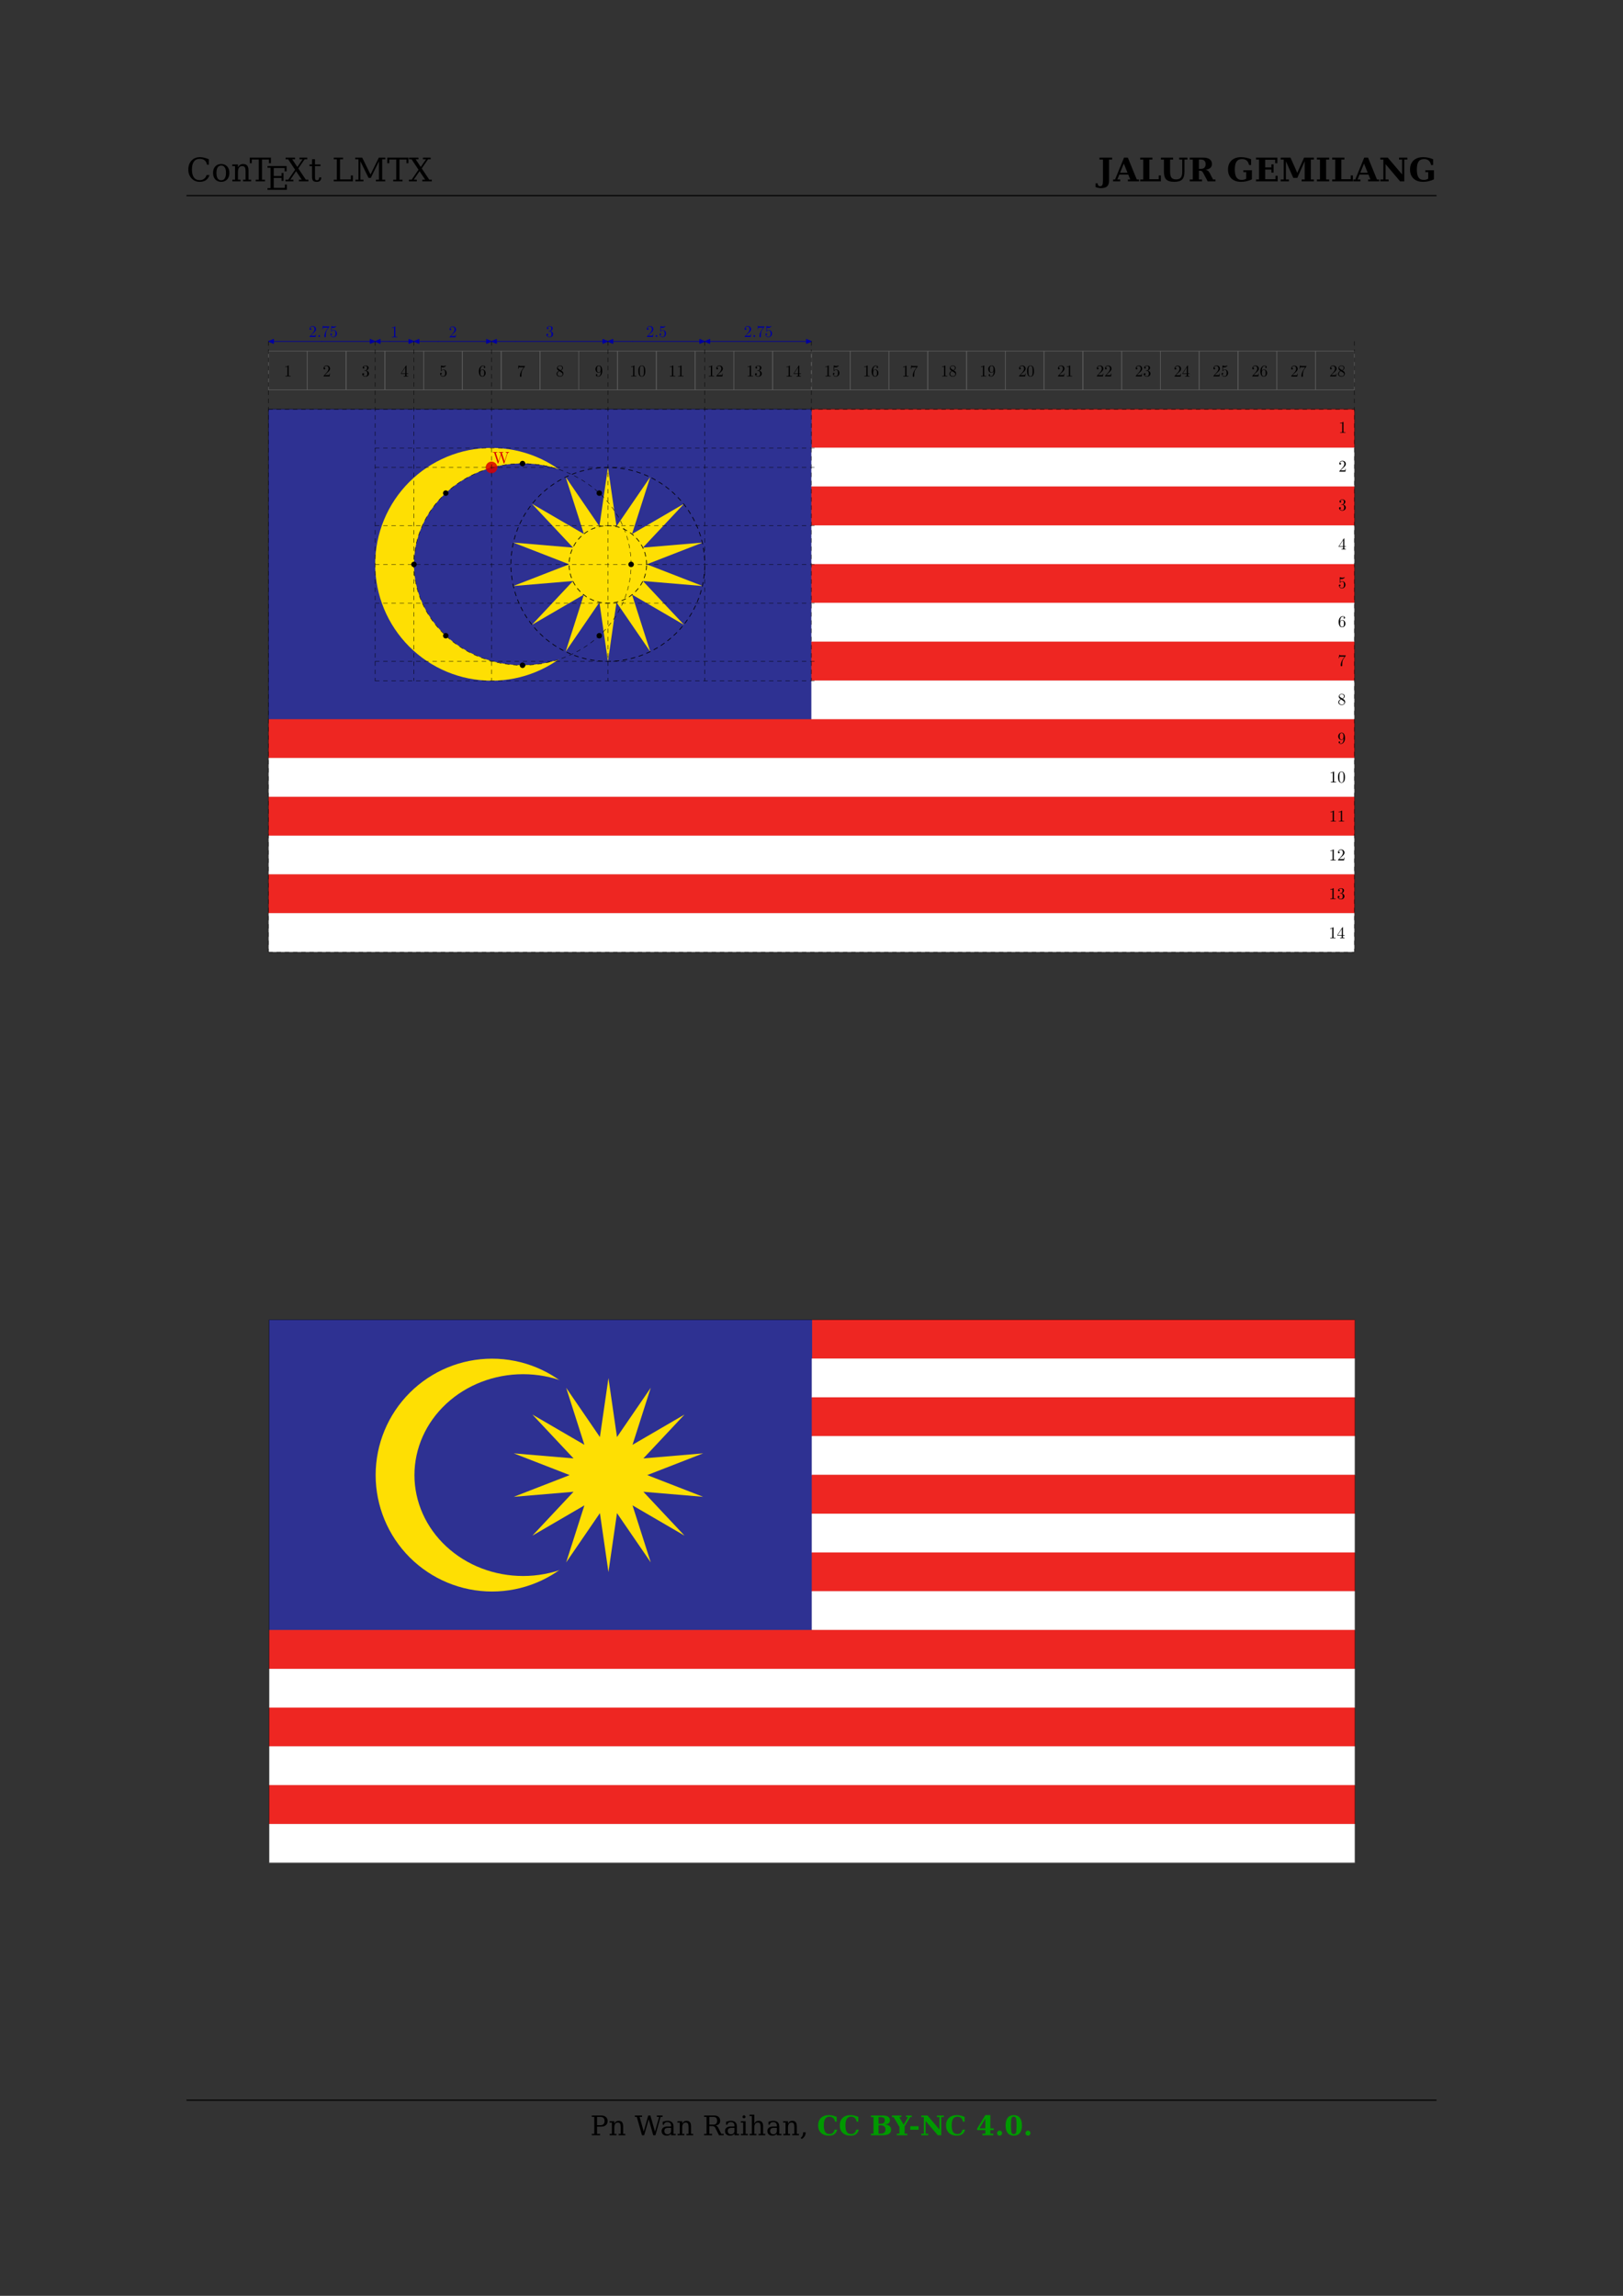 <?xml version="1.0" encoding="UTF-8"?>
<svg xmlns="http://www.w3.org/2000/svg" xmlns:xlink="http://www.w3.org/1999/xlink" width="595.276" height="841.89" viewBox="0 0 595.276 841.89">
<rect x="0" y="0" width="595.276" height="841.89" fill="#333333" stroke="none"/>
<defs>
<g>
<g id="glyph-0-0">
<path d="M 0 2.109 L 0 -8.422 L 5.984 -8.422 L 5.984 2.109 Z M 0.672 1.453 L 5.312 1.453 L 5.312 -7.75 L 0.672 -7.75 Z M 0.672 1.453 "/>
</g>
<g id="glyph-0-1">
<path d="M 8.422 -2.312 C 8.172 -1.488 7.742 -0.867 7.141 -0.453 C 6.535 -0.035 5.77 0.172 4.844 0.172 C 4.27 0.172 3.738 0.07 3.25 -0.125 C 2.77 -0.32 2.344 -0.609 1.969 -0.984 C 1.531 -1.422 1.203 -1.914 0.984 -2.469 C 0.773 -3.02 0.672 -3.645 0.672 -4.344 C 0.672 -5.695 1.062 -6.789 1.844 -7.625 C 2.625 -8.457 3.656 -8.875 4.938 -8.875 C 5.414 -8.875 5.922 -8.812 6.453 -8.688 C 6.992 -8.562 7.57 -8.375 8.188 -8.125 L 8.188 -6.109 L 7.531 -6.109 C 7.383 -6.836 7.094 -7.375 6.656 -7.719 C 6.227 -8.07 5.625 -8.25 4.844 -8.25 C 3.906 -8.25 3.195 -7.914 2.719 -7.25 C 2.238 -6.594 2 -5.625 2 -4.344 C 2 -3.07 2.238 -2.102 2.719 -1.438 C 3.195 -0.781 3.906 -0.453 4.844 -0.453 C 5.488 -0.453 6.02 -0.609 6.438 -0.922 C 6.863 -1.234 7.172 -1.695 7.359 -2.312 Z M 8.422 -2.312 "/>
</g>
<g id="glyph-0-2">
<path d="M 3.594 -0.406 C 4.164 -0.406 4.598 -0.633 4.891 -1.094 C 5.191 -1.551 5.344 -2.223 5.344 -3.109 C 5.344 -3.992 5.191 -4.66 4.891 -5.109 C 4.598 -5.566 4.164 -5.797 3.594 -5.797 C 3.02 -5.797 2.582 -5.566 2.281 -5.109 C 1.988 -4.66 1.844 -3.992 1.844 -3.109 C 1.844 -2.223 1.988 -1.551 2.281 -1.094 C 2.582 -0.633 3.02 -0.406 3.594 -0.406 Z M 3.594 0.172 C 2.688 0.172 1.957 -0.125 1.406 -0.719 C 0.863 -1.32 0.594 -2.117 0.594 -3.109 C 0.594 -4.098 0.863 -4.891 1.406 -5.484 C 1.957 -6.078 2.688 -6.375 3.594 -6.375 C 4.5 -6.375 5.223 -6.078 5.766 -5.484 C 6.316 -4.891 6.594 -4.098 6.594 -3.109 C 6.594 -2.117 6.316 -1.32 5.766 -0.719 C 5.223 -0.125 4.5 0.172 3.594 0.172 Z M 3.594 0.172 "/>
</g>
<g id="glyph-0-3">
<path d="M 0.484 0 L 0.484 -0.625 L 1.453 -0.625 L 1.453 -5.578 L 0.438 -5.578 L 0.438 -6.203 L 2.531 -6.203 L 2.531 -5.094 C 2.727 -5.52 2.984 -5.836 3.297 -6.047 C 3.617 -6.266 3.988 -6.375 4.406 -6.375 C 5.094 -6.375 5.598 -6.176 5.922 -5.781 C 6.242 -5.383 6.406 -4.773 6.406 -3.953 L 6.406 -0.625 L 7.359 -0.625 L 7.359 0 L 4.406 0 L 4.406 -0.625 L 5.328 -0.625 L 5.328 -3.609 C 5.328 -4.367 5.234 -4.891 5.047 -5.172 C 4.859 -5.453 4.531 -5.594 4.062 -5.594 C 3.562 -5.594 3.18 -5.41 2.922 -5.047 C 2.66 -4.68 2.531 -4.148 2.531 -3.453 L 2.531 -0.625 L 3.469 -0.625 L 3.469 0 Z M 0.484 0 "/>
</g>
<g id="glyph-0-4">
<path d="M 2.281 0 L 2.281 -0.625 L 3.391 -0.625 L 3.391 -8.016 L 0.828 -8.016 L 0.828 -6.656 L 0.109 -6.656 L 0.109 -8.719 L 7.859 -8.719 L 7.859 -6.656 L 7.141 -6.656 L 7.141 -8.016 L 4.578 -8.016 L 4.578 -0.625 L 5.688 -0.625 L 5.688 0 Z M 2.281 0 "/>
</g>
<g id="glyph-0-5">
<path d="M 0.656 0 L 0.656 -0.625 L 1.766 -0.625 L 1.766 -8.094 L 0.656 -8.094 L 0.656 -8.719 L 7.672 -8.719 L 7.672 -6.781 L 6.953 -6.781 L 6.953 -8 L 2.953 -8 L 2.953 -5.078 L 5.812 -5.078 L 5.812 -6.172 L 6.531 -6.172 L 6.531 -3.281 L 5.812 -3.281 L 5.812 -4.359 L 2.953 -4.359 L 2.953 -0.719 L 7.047 -0.719 L 7.047 -1.938 L 7.766 -1.938 L 7.766 0 Z M 0.656 0 "/>
</g>
<g id="glyph-0-6">
<path d="M 3.953 -3.734 L 1.828 -0.625 L 2.953 -0.625 L 2.953 0 L 0.062 0 L 0.062 -0.625 L 1.078 -0.625 L 3.578 -4.281 L 1.031 -8.094 L 0.109 -8.094 L 0.109 -8.719 L 3.562 -8.719 L 3.562 -8.094 L 2.531 -8.094 L 4.406 -5.281 L 6.328 -8.094 L 5.203 -8.094 L 5.203 -8.719 L 8.047 -8.719 L 8.047 -8.094 L 7.078 -8.094 L 4.766 -4.734 L 7.516 -0.625 L 8.453 -0.625 L 8.453 0 L 5 0 L 5 -0.625 L 6.031 -0.625 Z M 3.953 -3.734 "/>
</g>
<g id="glyph-0-7">
<path d="M 1.297 -5.578 L 0.344 -5.578 L 0.344 -6.203 L 1.297 -6.203 L 1.297 -8.125 L 2.375 -8.125 L 2.375 -6.203 L 4.391 -6.203 L 4.391 -5.578 L 2.375 -5.578 L 2.375 -1.641 C 2.375 -1.117 2.422 -0.781 2.516 -0.625 C 2.617 -0.477 2.805 -0.406 3.078 -0.406 C 3.359 -0.406 3.562 -0.488 3.688 -0.656 C 3.82 -0.82 3.895 -1.086 3.906 -1.453 L 4.703 -1.453 C 4.672 -0.891 4.516 -0.477 4.234 -0.219 C 3.961 0.039 3.547 0.172 2.984 0.172 C 2.367 0.172 1.93 0.035 1.672 -0.234 C 1.422 -0.516 1.297 -0.984 1.297 -1.641 Z M 1.297 -5.578 "/>
</g>
<g id="glyph-0-8">
<path d="M 0.656 0 L 0.656 -0.625 L 1.766 -0.625 L 1.766 -8.094 L 0.656 -8.094 L 0.656 -8.719 L 4.062 -8.719 L 4.062 -8.094 L 2.953 -8.094 L 2.953 -0.719 L 6.938 -0.719 L 6.938 -2.172 L 7.656 -2.172 L 7.656 0 Z M 0.656 0 "/>
</g>
<g id="glyph-0-9">
<path d="M 0.656 0 L 0.656 -0.625 L 1.766 -0.625 L 1.766 -8.094 L 0.594 -8.094 L 0.594 -8.719 L 3.141 -8.719 L 6.188 -2.516 L 9.25 -8.719 L 11.625 -8.719 L 11.625 -8.094 L 10.469 -8.094 L 10.469 -0.625 L 11.578 -0.625 L 11.578 0 L 8.172 0 L 8.172 -0.625 L 9.281 -0.625 L 9.281 -7.359 L 6.297 -1.281 L 5.469 -1.281 L 2.484 -7.359 L 2.484 -0.625 L 3.594 -0.625 L 3.594 0 Z M 0.656 0 "/>
</g>
<g id="glyph-1-0">
<path d="M 0 2.109 L 0 -8.422 L 5.984 -8.422 L 5.984 2.109 Z M 0.672 1.453 L 5.312 1.453 L 5.312 -7.75 L 0.672 -7.75 Z M 0.672 1.453 "/>
</g>
<g id="glyph-1-1">
<path d="M -0.875 2.094 L -0.875 0.719 L -0.109 0.719 C -0.086 1.082 -0.004 1.348 0.141 1.516 C 0.297 1.691 0.52 1.781 0.812 1.781 C 1.188 1.781 1.445 1.633 1.594 1.344 C 1.75 1.051 1.828 0.508 1.828 -0.281 L 1.828 -8 L 0.562 -8 L 0.562 -8.719 L 5.203 -8.719 L 5.203 -8 L 4.078 -8 L 4.078 -0.234 C 4.078 0.703 3.836 1.391 3.359 1.828 C 2.891 2.266 2.133 2.484 1.094 2.484 C 0.77 2.484 0.441 2.445 0.109 2.375 C -0.211 2.312 -0.539 2.219 -0.875 2.094 Z M -0.875 2.094 "/>
</g>
<g id="glyph-1-2">
<path d="M -0.094 0 L -0.094 -0.703 L 0.625 -0.703 L 3.906 -8.719 L 5.297 -8.719 L 8.578 -0.703 L 9.406 -0.703 L 9.406 0 L 5.328 0 L 5.328 -0.703 L 6.188 -0.703 L 5.469 -2.484 L 2.188 -2.484 L 1.453 -0.703 L 2.5 -0.703 L 2.5 0 Z M 2.469 -3.188 L 5.172 -3.188 L 3.828 -6.531 Z M 2.469 -3.188 "/>
</g>
<g id="glyph-1-3">
<path d="M 0.562 0 L 0.562 -0.703 L 1.672 -0.703 L 1.672 -8 L 0.562 -8 L 0.562 -8.719 L 5.047 -8.719 L 5.047 -8 L 3.922 -8 L 3.922 -0.797 L 7.359 -0.797 L 7.359 -2.172 L 8.141 -2.172 L 8.141 0 Z M 0.562 0 "/>
</g>
<g id="glyph-1-4">
<path d="M 1.516 -8 L 0.406 -8 L 0.406 -8.719 L 4.891 -8.719 L 4.891 -8 L 3.781 -8 L 3.781 -3.641 C 3.781 -2.555 3.945 -1.797 4.281 -1.359 C 4.625 -0.93 5.203 -0.719 6.016 -0.719 C 6.816 -0.719 7.383 -0.938 7.719 -1.375 C 8.062 -1.812 8.234 -2.566 8.234 -3.641 L 8.234 -8 L 7.125 -8 L 7.125 -8.719 L 10.156 -8.719 L 10.156 -8 L 9.047 -8 L 9.047 -3.531 C 9.047 -2.195 8.754 -1.242 8.172 -0.672 C 7.598 -0.109 6.633 0.172 5.281 0.172 C 3.926 0.172 2.957 -0.113 2.375 -0.688 C 1.801 -1.258 1.516 -2.207 1.516 -3.531 Z M 1.516 -8 "/>
</g>
<g id="glyph-1-5">
<path d="M 6.344 -4.25 C 6.688 -4.195 6.977 -4.082 7.219 -3.906 C 7.457 -3.727 7.664 -3.473 7.844 -3.141 L 9.109 -0.703 L 10 -0.703 L 10 0 L 7.141 0 L 5.75 -2.625 C 5.477 -3.176 5.25 -3.523 5.062 -3.672 C 4.875 -3.828 4.613 -3.906 4.281 -3.906 L 3.922 -3.906 L 3.922 -0.703 L 5.047 -0.703 L 5.047 0 L 0.562 0 L 0.562 -0.703 L 1.672 -0.703 L 1.672 -8 L 0.562 -8 L 0.562 -8.719 L 5.531 -8.719 C 6.539 -8.719 7.32 -8.516 7.875 -8.109 C 8.426 -7.703 8.703 -7.125 8.703 -6.375 C 8.703 -5.77 8.504 -5.289 8.109 -4.938 C 7.723 -4.582 7.133 -4.352 6.344 -4.25 Z M 3.922 -4.594 L 4.688 -4.594 C 5.227 -4.594 5.645 -4.738 5.938 -5.031 C 6.238 -5.332 6.391 -5.758 6.391 -6.312 C 6.391 -6.852 6.238 -7.27 5.938 -7.562 C 5.645 -7.852 5.227 -8 4.688 -8 L 3.922 -8 Z M 3.922 -4.594 "/>
</g>
<g id="glyph-1-6">
<path d="M 8.219 -5.984 C 8.051 -6.742 7.758 -7.297 7.344 -7.641 C 6.938 -7.992 6.363 -8.172 5.625 -8.172 C 4.719 -8.172 4.051 -7.863 3.625 -7.25 C 3.207 -6.633 3 -5.664 3 -4.344 C 3 -3.039 3.203 -2.078 3.609 -1.453 C 4.016 -0.836 4.645 -0.531 5.5 -0.531 C 5.82 -0.531 6.125 -0.566 6.406 -0.641 C 6.688 -0.723 6.941 -0.836 7.172 -0.984 L 7.172 -3.375 L 6.125 -3.375 L 6.125 -4.078 L 9.266 -4.078 L 9.266 -0.734 C 8.609 -0.43 7.953 -0.203 7.297 -0.047 C 6.648 0.098 5.988 0.172 5.312 0.172 C 3.812 0.172 2.633 -0.227 1.781 -1.031 C 0.926 -1.844 0.5 -2.945 0.5 -4.344 C 0.5 -5.75 0.926 -6.852 1.781 -7.656 C 2.633 -8.469 3.812 -8.875 5.312 -8.875 C 5.926 -8.875 6.535 -8.812 7.141 -8.688 C 7.742 -8.562 8.352 -8.375 8.969 -8.125 L 8.969 -5.984 Z M 8.219 -5.984 "/>
</g>
<g id="glyph-1-7">
<path d="M 0.562 0 L 0.562 -0.703 L 1.672 -0.703 L 1.672 -8 L 0.562 -8 L 0.562 -8.719 L 8.391 -8.719 L 8.391 -6.656 L 7.594 -6.656 L 7.594 -7.922 L 3.922 -7.922 L 3.922 -5.125 L 6.203 -5.125 L 6.203 -6.234 L 7 -6.234 L 7 -3.219 L 6.203 -3.219 L 6.203 -4.328 L 3.922 -4.328 L 3.922 -0.797 L 7.703 -0.797 L 7.703 -2.047 L 8.5 -2.047 L 8.5 0 Z M 0.562 0 "/>
</g>
<g id="glyph-1-8">
<path d="M 0.5 0 L 0.5 -0.703 L 1.609 -0.703 L 1.609 -8 L 0.5 -8 L 0.5 -8.719 L 4.094 -8.719 L 6.578 -3.125 L 9.078 -8.719 L 12.672 -8.719 L 12.672 -8 L 11.562 -8 L 11.562 -0.703 L 12.672 -0.703 L 12.672 0 L 8.188 0 L 8.188 -0.703 L 9.297 -0.703 L 9.297 -7.359 L 6.594 -1.281 L 5.125 -1.281 L 2.422 -7.359 L 2.422 -0.703 L 3.531 -0.703 L 3.531 0 Z M 0.5 0 "/>
</g>
<g id="glyph-1-9">
<path d="M 0.562 0 L 0.562 -0.703 L 1.672 -0.703 L 1.672 -8 L 0.562 -8 L 0.562 -8.719 L 5.047 -8.719 L 5.047 -8 L 3.922 -8 L 3.922 -0.703 L 5.047 -0.703 L 5.047 0 Z M 0.562 0 "/>
</g>
<g id="glyph-1-10">
<path d="M 0.531 0 L 0.531 -0.703 L 1.641 -0.703 L 1.641 -8 L 0.531 -8 L 0.531 -8.719 L 3.25 -8.719 L 8.516 -2.547 L 8.516 -8 L 7.406 -8 L 7.406 -8.719 L 10.453 -8.719 L 10.453 -8 L 9.328 -8 L 9.328 0 L 7.797 0 L 2.469 -6.297 L 2.469 -0.703 L 3.578 -0.703 L 3.578 0 Z M 0.531 0 "/>
</g>
<g id="glyph-2-0">
<path d="M 0 1.766 L 0 -7.031 L 4.984 -7.031 L 4.984 1.766 Z M 0.562 1.203 L 4.422 1.203 L 4.422 -6.469 L 0.562 -6.469 Z M 0.562 1.203 "/>
</g>
<g id="glyph-2-1">
<path d="M 2.469 -3.703 L 3.75 -3.703 C 4.227 -3.703 4.594 -3.832 4.844 -4.094 C 5.102 -4.352 5.234 -4.727 5.234 -5.219 C 5.234 -5.719 5.102 -6.098 4.844 -6.359 C 4.594 -6.617 4.227 -6.75 3.75 -6.75 L 2.469 -6.75 Z M 0.547 0 L 0.547 -0.516 L 1.469 -0.516 L 1.469 -6.75 L 0.547 -6.75 L 0.547 -7.266 L 3.984 -7.266 C 4.711 -7.266 5.289 -7.078 5.719 -6.703 C 6.145 -6.336 6.359 -5.844 6.359 -5.219 C 6.359 -4.594 6.145 -4.094 5.719 -3.719 C 5.289 -3.352 4.711 -3.172 3.984 -3.172 L 2.469 -3.172 L 2.469 -0.516 L 3.594 -0.516 L 3.594 0 Z M 0.547 0 "/>
</g>
<g id="glyph-2-2">
<path d="M 0.406 0 L 0.406 -0.516 L 1.219 -0.516 L 1.219 -4.656 L 0.359 -4.656 L 0.359 -5.172 L 2.109 -5.172 L 2.109 -4.25 C 2.273 -4.602 2.488 -4.867 2.75 -5.047 C 3.02 -5.223 3.332 -5.312 3.688 -5.312 C 4.25 -5.312 4.664 -5.145 4.938 -4.812 C 5.207 -4.488 5.344 -3.984 5.344 -3.297 L 5.344 -0.516 L 6.141 -0.516 L 6.141 0 L 3.672 0 L 3.672 -0.516 L 4.438 -0.516 L 4.438 -3.016 C 4.438 -3.641 4.359 -4.066 4.203 -4.297 C 4.055 -4.535 3.785 -4.656 3.391 -4.656 C 2.973 -4.656 2.656 -4.504 2.438 -4.203 C 2.219 -3.898 2.109 -3.457 2.109 -2.875 L 2.109 -0.516 L 2.891 -0.516 L 2.891 0 Z M 0.406 0 "/>
</g>
<g id="glyph-2-3">
<path d="M 7.594 0 L 6.797 0 L 5.141 -5.906 L 3.469 0 L 2.672 0 L 0.766 -6.75 L 0.047 -6.75 L 0.047 -7.266 L 2.703 -7.266 L 2.703 -6.75 L 1.797 -6.75 L 3.312 -1.375 L 4.969 -7.266 L 5.75 -7.266 L 7.438 -1.312 L 8.969 -6.75 L 8.125 -6.75 L 8.125 -7.266 L 10.219 -7.266 L 10.219 -6.75 L 9.5 -6.75 Z M 7.594 0 "/>
</g>
<g id="glyph-2-4">
<path d="M 3.969 -1.625 L 3.969 -2.719 L 2.812 -2.719 C 2.363 -2.719 2.031 -2.617 1.812 -2.422 C 1.602 -2.234 1.5 -1.941 1.5 -1.547 C 1.5 -1.191 1.609 -0.906 1.828 -0.688 C 2.047 -0.477 2.344 -0.375 2.719 -0.375 C 3.094 -0.375 3.395 -0.488 3.625 -0.719 C 3.852 -0.957 3.969 -1.258 3.969 -1.625 Z M 4.859 -3.234 L 4.859 -0.516 L 5.656 -0.516 L 5.656 0 L 3.969 0 L 3.969 -0.562 C 3.77 -0.32 3.539 -0.145 3.281 -0.031 C 3.02 0.082 2.719 0.141 2.375 0.141 C 1.801 0.141 1.344 -0.008 1 -0.312 C 0.664 -0.625 0.5 -1.035 0.5 -1.547 C 0.5 -2.086 0.691 -2.504 1.078 -2.797 C 1.461 -3.086 2.008 -3.234 2.719 -3.234 L 3.969 -3.234 L 3.969 -3.594 C 3.969 -3.988 3.848 -4.289 3.609 -4.5 C 3.367 -4.719 3.035 -4.828 2.609 -4.828 C 2.242 -4.828 1.957 -4.742 1.75 -4.578 C 1.539 -4.422 1.41 -4.188 1.359 -3.875 L 0.891 -3.875 L 0.891 -4.922 C 1.203 -5.047 1.504 -5.141 1.797 -5.203 C 2.098 -5.273 2.383 -5.312 2.656 -5.312 C 3.375 -5.312 3.922 -5.133 4.297 -4.781 C 4.672 -4.426 4.859 -3.91 4.859 -3.234 Z M 4.859 -3.234 "/>
</g>
<g id="glyph-2-5">
<path d="M 4.781 -3.609 C 5 -3.547 5.191 -3.441 5.359 -3.297 C 5.523 -3.148 5.672 -2.941 5.797 -2.672 L 6.859 -0.516 L 7.75 -0.516 L 7.75 0 L 6.031 0 L 4.891 -2.312 C 4.68 -2.758 4.484 -3.047 4.297 -3.172 C 4.117 -3.305 3.867 -3.375 3.547 -3.375 L 2.469 -3.375 L 2.469 -0.516 L 3.484 -0.516 L 3.484 0 L 0.547 0 L 0.547 -0.516 L 1.469 -0.516 L 1.469 -6.75 L 0.547 -6.75 L 0.547 -7.266 L 4.234 -7.266 C 4.941 -7.266 5.488 -7.094 5.875 -6.75 C 6.258 -6.414 6.453 -5.941 6.453 -5.328 C 6.453 -4.828 6.312 -4.43 6.031 -4.141 C 5.75 -3.859 5.332 -3.68 4.781 -3.609 Z M 2.469 -3.906 L 3.906 -3.906 C 4.395 -3.906 4.754 -4.02 4.984 -4.25 C 5.211 -4.477 5.328 -4.836 5.328 -5.328 C 5.328 -5.816 5.211 -6.176 4.984 -6.406 C 4.754 -6.633 4.395 -6.75 3.906 -6.75 L 2.469 -6.75 Z M 2.469 -3.906 "/>
</g>
<g id="glyph-2-6">
<path d="M 0.969 -6.781 C 0.969 -6.926 1.02 -7.051 1.125 -7.156 C 1.238 -7.27 1.375 -7.328 1.531 -7.328 C 1.676 -7.328 1.801 -7.27 1.906 -7.156 C 2.02 -7.051 2.078 -6.926 2.078 -6.781 C 2.078 -6.625 2.02 -6.492 1.906 -6.391 C 1.801 -6.285 1.676 -6.234 1.531 -6.234 C 1.375 -6.234 1.238 -6.285 1.125 -6.391 C 1.02 -6.492 0.969 -6.625 0.969 -6.781 Z M 2.109 -0.516 L 2.953 -0.516 L 2.953 0 L 0.359 0 L 0.359 -0.516 L 1.219 -0.516 L 1.219 -4.656 L 0.359 -4.656 L 0.359 -5.172 L 2.109 -5.172 Z M 2.109 -0.516 "/>
</g>
<g id="glyph-2-7">
<path d="M 0.406 0 L 0.406 -0.516 L 1.219 -0.516 L 1.219 -7.062 L 0.359 -7.062 L 0.359 -7.578 L 2.109 -7.578 L 2.109 -4.25 C 2.273 -4.602 2.488 -4.867 2.75 -5.047 C 3.02 -5.223 3.332 -5.312 3.688 -5.312 C 4.25 -5.312 4.664 -5.145 4.938 -4.812 C 5.207 -4.488 5.344 -3.984 5.344 -3.297 L 5.344 -0.516 L 6.141 -0.516 L 6.141 0 L 3.672 0 L 3.672 -0.516 L 4.438 -0.516 L 4.438 -3.016 C 4.438 -3.641 4.359 -4.066 4.203 -4.297 C 4.055 -4.535 3.785 -4.656 3.391 -4.656 C 2.973 -4.656 2.656 -4.504 2.438 -4.203 C 2.219 -3.898 2.109 -3.457 2.109 -2.875 L 2.109 -0.516 L 2.891 -0.516 L 2.891 0 Z M 0.406 0 "/>
</g>
<g id="glyph-2-8">
<path d="M 0.359 0.969 C 0.66 0.738 0.883 0.473 1.031 0.172 C 1.176 -0.129 1.25 -0.492 1.25 -0.922 L 1.25 -1.109 L 2.203 -1.109 C 2.18 -0.547 2.051 -0.066 1.812 0.328 C 1.57 0.723 1.219 1.066 0.75 1.359 Z M 0.359 0.969 "/>
</g>
<g id="glyph-3-0">
<path d="M 0 1.766 L 0 -7.031 L 4.984 -7.031 L 4.984 1.766 Z M 0.562 1.203 L 4.422 1.203 L 4.422 -6.469 L 0.562 -6.469 Z M 0.562 1.203 "/>
</g>
<g id="glyph-3-1">
<path d="M 7.422 -2.078 C 7.234 -1.328 6.891 -0.77 6.391 -0.406 C 5.898 -0.039 5.234 0.141 4.391 0.141 C 3.172 0.141 2.203 -0.195 1.484 -0.875 C 0.773 -1.551 0.422 -2.469 0.422 -3.625 C 0.422 -4.789 0.773 -5.711 1.484 -6.391 C 2.203 -7.066 3.172 -7.406 4.391 -7.406 C 4.828 -7.406 5.273 -7.352 5.734 -7.25 C 6.203 -7.145 6.703 -6.984 7.234 -6.766 L 7.234 -4.984 L 6.609 -4.984 C 6.484 -5.598 6.254 -6.055 5.922 -6.359 C 5.586 -6.66 5.145 -6.812 4.594 -6.812 C 3.883 -6.812 3.359 -6.551 3.016 -6.031 C 2.672 -5.508 2.5 -4.707 2.5 -3.625 C 2.5 -2.539 2.672 -1.738 3.016 -1.219 C 3.359 -0.707 3.891 -0.453 4.609 -0.453 C 5.086 -0.453 5.477 -0.582 5.781 -0.844 C 6.094 -1.113 6.316 -1.523 6.453 -2.078 Z M 7.422 -2.078 "/>
</g>
<g id="glyph-3-2">
<path d="M 0.469 0 L 0.469 -0.594 L 1.391 -0.594 L 1.391 -6.672 L 0.469 -6.672 L 0.469 -7.266 L 4.781 -7.266 C 5.664 -7.266 6.328 -7.113 6.766 -6.812 C 7.211 -6.52 7.438 -6.07 7.438 -5.469 C 7.438 -5.039 7.281 -4.695 6.969 -4.438 C 6.664 -4.188 6.211 -4.031 5.609 -3.969 C 6.336 -3.895 6.895 -3.695 7.281 -3.375 C 7.676 -3.062 7.875 -2.641 7.875 -2.109 C 7.875 -1.379 7.602 -0.844 7.062 -0.5 C 6.52 -0.164 5.664 0 4.5 0 Z M 3.266 -4.234 L 3.906 -4.234 C 4.469 -4.234 4.879 -4.332 5.141 -4.531 C 5.41 -4.738 5.547 -5.051 5.547 -5.469 C 5.547 -5.895 5.414 -6.203 5.156 -6.391 C 4.895 -6.578 4.477 -6.672 3.906 -6.672 L 3.266 -6.672 Z M 3.266 -0.594 L 3.969 -0.594 C 4.582 -0.594 5.039 -0.711 5.344 -0.953 C 5.645 -1.203 5.797 -1.586 5.797 -2.109 C 5.797 -2.617 5.645 -3.004 5.344 -3.266 C 5.039 -3.523 4.582 -3.656 3.969 -3.656 L 3.266 -3.656 Z M 3.266 -0.594 "/>
</g>
<g id="glyph-3-3">
<path d="M 1.719 0 L 1.719 -0.594 L 2.688 -0.594 L 2.688 -3.016 L 0.531 -6.672 L -0.094 -6.672 L -0.094 -7.266 L 3.391 -7.266 L 3.391 -6.672 L 2.594 -6.672 L 4.219 -3.906 L 5.844 -6.672 L 5.125 -6.672 L 5.125 -7.266 L 7.203 -7.266 L 7.203 -6.672 L 6.594 -6.672 L 4.578 -3.266 L 4.578 -0.594 L 5.547 -0.594 L 5.547 0 Z M 1.719 0 "/>
</g>
<g id="glyph-3-4">
<path d="M 0.547 -3.328 L 3.594 -3.328 L 3.594 -2.016 L 0.547 -2.016 Z M 0.547 -3.328 "/>
</g>
<g id="glyph-3-5">
<path d="M 0.438 0 L 0.438 -0.594 L 1.375 -0.594 L 1.375 -6.672 L 0.438 -6.672 L 0.438 -7.266 L 2.719 -7.266 L 7.094 -2.125 L 7.094 -6.672 L 6.172 -6.672 L 6.172 -7.266 L 8.719 -7.266 L 8.719 -6.672 L 7.781 -6.672 L 7.781 0 L 6.516 0 L 2.047 -5.25 L 2.047 -0.594 L 2.984 -0.594 L 2.984 0 Z M 0.438 0 "/>
</g>
<g id="glyph-3-6">
<path d="M 6.359 0 L 2.359 0 L 2.359 -0.594 L 3.438 -0.594 L 3.438 -1.906 L 0.406 -1.906 L 0.406 -2.469 L 3.453 -7.406 L 5.281 -7.406 L 5.281 -2.547 L 6.531 -2.547 L 6.531 -1.906 L 5.281 -1.906 L 5.281 -0.594 L 6.359 -0.594 Z M 3.438 -2.547 L 3.438 -6.062 L 1.281 -2.547 Z M 3.438 -2.547 "/>
</g>
<g id="glyph-3-7">
<path d="M 0.812 -0.781 C 0.812 -1.039 0.898 -1.258 1.078 -1.438 C 1.266 -1.625 1.484 -1.719 1.734 -1.719 C 1.992 -1.719 2.211 -1.625 2.391 -1.438 C 2.566 -1.258 2.656 -1.039 2.656 -0.781 C 2.656 -0.531 2.566 -0.312 2.391 -0.125 C 2.211 0.051 1.992 0.141 1.734 0.141 C 1.484 0.141 1.266 0.051 1.078 -0.125 C 0.898 -0.312 0.812 -0.531 0.812 -0.781 Z M 0.812 -0.781 "/>
</g>
<g id="glyph-3-8">
<path d="M 3.469 -0.422 C 3.852 -0.422 4.117 -0.598 4.266 -0.953 C 4.41 -1.305 4.484 -2.195 4.484 -3.625 C 4.484 -5.039 4.41 -5.926 4.266 -6.281 C 4.117 -6.645 3.852 -6.828 3.469 -6.828 C 3.082 -6.828 2.816 -6.648 2.672 -6.297 C 2.523 -5.941 2.453 -5.051 2.453 -3.625 C 2.453 -2.195 2.523 -1.305 2.672 -0.953 C 2.816 -0.598 3.082 -0.422 3.469 -0.422 Z M 3.469 0.141 C 2.5 0.141 1.754 -0.18 1.234 -0.828 C 0.723 -1.473 0.469 -2.406 0.469 -3.625 C 0.469 -4.844 0.723 -5.773 1.234 -6.422 C 1.754 -7.078 2.5 -7.406 3.469 -7.406 C 4.438 -7.406 5.176 -7.078 5.688 -6.422 C 6.207 -5.773 6.469 -4.844 6.469 -3.625 C 6.469 -2.406 6.207 -1.473 5.688 -0.828 C 5.176 -0.18 4.438 0.141 3.469 0.141 Z M 3.469 0.141 "/>
</g>
<g id="glyph-4-0">
</g>
<g id="glyph-4-1">
<path d="M 2.688 -1.047 L 2.547 -1.047 C 2.516 -0.859 2.469 -0.594 2.406 -0.516 C 2.375 -0.469 1.969 -0.469 1.844 -0.469 L 0.766 -0.469 L 1.391 -1.078 C 2.328 -1.906 2.688 -2.234 2.688 -2.828 C 2.688 -3.516 2.156 -4 1.422 -4 C 0.75 -4 0.297 -3.438 0.297 -2.906 C 0.297 -2.578 0.594 -2.578 0.625 -2.578 C 0.719 -2.578 0.938 -2.641 0.938 -2.891 C 0.938 -3.047 0.828 -3.203 0.609 -3.203 C 0.562 -3.203 0.547 -3.203 0.531 -3.203 C 0.672 -3.594 1 -3.812 1.344 -3.812 C 1.891 -3.812 2.141 -3.328 2.141 -2.828 C 2.141 -2.359 1.844 -1.875 1.516 -1.5 L 0.359 -0.219 C 0.297 -0.156 0.297 -0.141 0.297 0 L 2.531 0 Z M 2.688 -1.047 "/>
</g>
<g id="glyph-4-2">
<path d="M 1.156 -0.312 C 1.156 -0.484 1.016 -0.641 0.828 -0.641 C 0.656 -0.641 0.516 -0.484 0.516 -0.312 C 0.516 -0.141 0.656 0 0.828 0 C 1.016 0 1.156 -0.141 1.156 -0.312 Z M 1.156 -0.312 "/>
</g>
<g id="glyph-4-3">
<path d="M 2.906 -3.859 L 1.453 -3.859 C 0.719 -3.859 0.703 -3.938 0.688 -4.062 L 0.531 -4.062 L 0.344 -2.812 L 0.484 -2.812 C 0.5 -2.922 0.562 -3.297 0.641 -3.359 C 0.672 -3.406 1.141 -3.406 1.219 -3.406 L 2.469 -3.406 L 1.797 -2.453 C 1.25 -1.641 1.062 -0.812 1.062 -0.203 C 1.062 -0.141 1.062 0.125 1.328 0.125 C 1.609 0.125 1.609 -0.141 1.609 -0.203 L 1.609 -0.5 C 1.609 -0.828 1.625 -1.156 1.672 -1.484 C 1.703 -1.625 1.781 -2.141 2.047 -2.516 L 2.859 -3.656 C 2.906 -3.719 2.906 -3.734 2.906 -3.859 Z M 2.906 -3.859 "/>
</g>
<g id="glyph-4-4">
<path d="M 2.688 -1.203 C 2.688 -1.922 2.203 -2.516 1.547 -2.516 C 1.266 -2.516 1.016 -2.422 0.797 -2.219 L 0.797 -3.391 C 0.906 -3.344 1.109 -3.312 1.297 -3.312 C 2.047 -3.312 2.453 -3.859 2.453 -3.938 C 2.453 -3.969 2.438 -4 2.406 -4 C 2.406 -4 2.375 -4 2.359 -3.984 C 2.234 -3.922 1.938 -3.797 1.531 -3.797 C 1.297 -3.797 1.016 -3.844 0.734 -3.969 C 0.688 -3.984 0.672 -3.984 0.672 -3.984 C 0.609 -3.984 0.609 -3.938 0.609 -3.844 L 0.609 -2.062 C 0.609 -1.969 0.609 -1.906 0.688 -1.906 C 0.734 -1.906 0.75 -1.938 0.766 -1.969 C 0.828 -2.062 1.062 -2.391 1.547 -2.391 C 1.859 -2.391 2 -2.109 2.047 -2 C 2.141 -1.781 2.156 -1.547 2.156 -1.25 C 2.156 -1.031 2.156 -0.672 2.016 -0.422 C 1.875 -0.188 1.656 -0.031 1.375 -0.031 C 0.938 -0.031 0.594 -0.359 0.484 -0.703 C 0.516 -0.703 0.531 -0.703 0.594 -0.703 C 0.797 -0.703 0.891 -0.844 0.891 -0.984 C 0.891 -1.141 0.797 -1.281 0.594 -1.281 C 0.516 -1.281 0.297 -1.234 0.297 -0.969 C 0.297 -0.453 0.719 0.125 1.391 0.125 C 2.078 0.125 2.688 -0.438 2.688 -1.203 Z M 2.688 -1.203 "/>
</g>
<g id="glyph-5-0">
</g>
<g id="glyph-5-1">
<path d="M 2.516 0 L 2.516 -0.188 L 2.328 -0.188 C 1.781 -0.188 1.766 -0.25 1.766 -0.469 L 1.766 -3.844 C 1.766 -3.984 1.766 -4 1.625 -4 C 1.25 -3.609 0.719 -3.609 0.531 -3.609 L 0.531 -3.422 C 0.656 -3.422 1.016 -3.422 1.312 -3.578 L 1.312 -0.469 C 1.312 -0.266 1.297 -0.188 0.766 -0.188 L 0.562 -0.188 L 0.562 0 C 0.781 -0.016 1.297 -0.016 1.547 -0.016 C 1.781 -0.016 2.297 -0.016 2.516 0 Z M 2.516 0 "/>
</g>
<g id="glyph-5-2">
<path d="M 2.688 -1.047 L 2.547 -1.047 C 2.516 -0.859 2.469 -0.594 2.406 -0.516 C 2.375 -0.469 1.969 -0.469 1.844 -0.469 L 0.766 -0.469 L 1.391 -1.078 C 2.328 -1.906 2.688 -2.234 2.688 -2.828 C 2.688 -3.516 2.156 -4 1.422 -4 C 0.75 -4 0.297 -3.438 0.297 -2.906 C 0.297 -2.578 0.594 -2.578 0.625 -2.578 C 0.719 -2.578 0.938 -2.641 0.938 -2.891 C 0.938 -3.047 0.828 -3.203 0.609 -3.203 C 0.562 -3.203 0.547 -3.203 0.531 -3.203 C 0.672 -3.594 1 -3.812 1.344 -3.812 C 1.891 -3.812 2.141 -3.328 2.141 -2.828 C 2.141 -2.359 1.844 -1.875 1.516 -1.5 L 0.359 -0.219 C 0.297 -0.156 0.297 -0.141 0.297 0 L 2.531 0 Z M 2.688 -1.047 "/>
</g>
<g id="glyph-6-0">
</g>
<g id="glyph-6-1">
<path d="M 2.734 -1.031 C 2.734 -1.516 2.359 -1.984 1.734 -2.109 C 2.234 -2.281 2.578 -2.688 2.578 -3.172 C 2.578 -3.656 2.047 -4 1.469 -4 C 0.875 -4 0.406 -3.641 0.406 -3.188 C 0.406 -2.984 0.547 -2.875 0.719 -2.875 C 0.906 -2.875 1.031 -3 1.031 -3.172 C 1.031 -3.469 0.75 -3.469 0.656 -3.469 C 0.844 -3.766 1.234 -3.844 1.453 -3.844 C 1.703 -3.844 2.031 -3.719 2.031 -3.172 C 2.031 -3.109 2.016 -2.75 1.859 -2.484 C 1.688 -2.203 1.469 -2.188 1.328 -2.172 C 1.281 -2.172 1.141 -2.156 1.094 -2.156 C 1.047 -2.156 1 -2.141 1 -2.094 C 1 -2.016 1.047 -2.016 1.141 -2.016 L 1.406 -2.016 C 1.906 -2.016 2.125 -1.609 2.125 -1.031 C 2.125 -0.203 1.703 -0.031 1.453 -0.031 C 1.188 -0.031 0.734 -0.141 0.531 -0.484 C 0.734 -0.469 0.922 -0.594 0.922 -0.828 C 0.922 -1.031 0.766 -1.156 0.594 -1.156 C 0.438 -1.156 0.25 -1.078 0.25 -0.812 C 0.25 -0.266 0.812 0.125 1.469 0.125 C 2.203 0.125 2.734 -0.406 2.734 -1.031 Z M 2.734 -1.031 "/>
</g>
<g id="glyph-6-2">
<path d="M 2.688 -1.203 C 2.688 -1.922 2.203 -2.516 1.547 -2.516 C 1.266 -2.516 1.016 -2.422 0.797 -2.219 L 0.797 -3.391 C 0.906 -3.344 1.109 -3.312 1.297 -3.312 C 2.047 -3.312 2.453 -3.859 2.453 -3.938 C 2.453 -3.969 2.438 -4 2.406 -4 C 2.406 -4 2.375 -4 2.359 -3.984 C 2.234 -3.922 1.938 -3.797 1.531 -3.797 C 1.297 -3.797 1.016 -3.844 0.734 -3.969 C 0.688 -3.984 0.672 -3.984 0.672 -3.984 C 0.609 -3.984 0.609 -3.938 0.609 -3.844 L 0.609 -2.062 C 0.609 -1.969 0.609 -1.906 0.688 -1.906 C 0.734 -1.906 0.75 -1.938 0.766 -1.969 C 0.828 -2.062 1.062 -2.391 1.547 -2.391 C 1.859 -2.391 2 -2.109 2.047 -2 C 2.141 -1.781 2.156 -1.547 2.156 -1.25 C 2.156 -1.031 2.156 -0.672 2.016 -0.422 C 1.875 -0.188 1.656 -0.031 1.375 -0.031 C 0.938 -0.031 0.594 -0.359 0.484 -0.703 C 0.516 -0.703 0.531 -0.703 0.594 -0.703 C 0.797 -0.703 0.891 -0.844 0.891 -0.984 C 0.891 -1.141 0.797 -1.281 0.594 -1.281 C 0.516 -1.281 0.297 -1.234 0.297 -0.969 C 0.297 -0.453 0.719 0.125 1.391 0.125 C 2.078 0.125 2.688 -0.438 2.688 -1.203 Z M 2.688 -1.203 "/>
</g>
<g id="glyph-6-3">
<path d="M 2.734 -1.219 C 2.734 -1.984 2.203 -2.562 1.547 -2.562 C 1.141 -2.562 0.906 -2.25 0.797 -1.969 L 0.797 -2.109 C 0.797 -3.625 1.531 -3.844 1.844 -3.844 C 1.984 -3.844 2.234 -3.812 2.375 -3.609 C 2.281 -3.609 2.047 -3.609 2.047 -3.344 C 2.047 -3.156 2.188 -3.062 2.312 -3.062 C 2.406 -3.062 2.594 -3.109 2.594 -3.344 C 2.594 -3.703 2.328 -4 1.828 -4 C 1.062 -4 0.25 -3.219 0.25 -1.891 C 0.25 -0.297 0.953 0.125 1.5 0.125 C 2.172 0.125 2.734 -0.438 2.734 -1.219 Z M 2.203 -1.234 C 2.203 -0.938 2.203 -0.641 2.094 -0.422 C 1.922 -0.062 1.641 -0.031 1.5 -0.031 C 1.125 -0.031 0.953 -0.391 0.906 -0.484 C 0.797 -0.766 0.797 -1.25 0.797 -1.359 C 0.797 -1.828 1 -2.422 1.531 -2.422 C 1.625 -2.422 1.906 -2.422 2.094 -2.047 C 2.203 -1.828 2.203 -1.531 2.203 -1.234 Z M 2.203 -1.234 "/>
</g>
<g id="glyph-6-4">
<path d="M 2.734 -1.016 C 2.734 -1.219 2.672 -1.5 2.453 -1.75 C 2.328 -1.875 2.234 -1.938 1.859 -2.172 C 2.281 -2.391 2.578 -2.703 2.578 -3.109 C 2.578 -3.656 2.047 -4 1.5 -4 C 0.906 -4 0.406 -3.547 0.406 -3 C 0.406 -2.891 0.422 -2.609 0.672 -2.328 C 0.75 -2.266 0.969 -2.109 1.109 -2.016 C 0.766 -1.844 0.25 -1.5 0.25 -0.906 C 0.25 -0.266 0.859 0.125 1.5 0.125 C 2.172 0.125 2.734 -0.359 2.734 -1.016 Z M 2.312 -3.109 C 2.312 -2.766 2.078 -2.469 1.719 -2.266 L 0.984 -2.734 C 0.703 -2.922 0.672 -3.125 0.672 -3.234 C 0.672 -3.594 1.062 -3.844 1.5 -3.844 C 1.938 -3.844 2.312 -3.531 2.312 -3.109 Z M 2.438 -0.797 C 2.438 -0.344 1.984 -0.031 1.5 -0.031 C 0.984 -0.031 0.547 -0.406 0.547 -0.906 C 0.547 -1.25 0.75 -1.641 1.25 -1.922 L 1.984 -1.453 C 2.156 -1.344 2.438 -1.156 2.438 -0.797 Z M 2.438 -0.797 "/>
</g>
<g id="glyph-6-5">
<path d="M 2.734 -1.969 C 2.734 -3.594 2.047 -4 1.516 -4 C 1.188 -4 0.891 -3.891 0.641 -3.625 C 0.391 -3.344 0.25 -3.094 0.25 -2.641 C 0.25 -1.891 0.781 -1.312 1.453 -1.312 C 1.812 -1.312 2.062 -1.562 2.203 -1.906 L 2.203 -1.719 C 2.203 -0.312 1.578 -0.031 1.234 -0.031 C 1.125 -0.031 0.797 -0.047 0.641 -0.25 C 0.906 -0.25 0.953 -0.422 0.953 -0.531 C 0.953 -0.719 0.812 -0.797 0.672 -0.797 C 0.578 -0.797 0.406 -0.75 0.406 -0.516 C 0.406 -0.109 0.719 0.125 1.234 0.125 C 2.016 0.125 2.734 -0.688 2.734 -1.969 Z M 2.188 -2.531 C 2.188 -2.031 1.984 -1.453 1.453 -1.453 C 1.359 -1.453 1.094 -1.453 0.906 -1.828 C 0.797 -2.047 0.797 -2.344 0.797 -2.641 C 0.797 -2.969 0.797 -3.25 0.922 -3.469 C 1.078 -3.766 1.312 -3.844 1.516 -3.844 C 1.797 -3.844 1.984 -3.641 2.094 -3.375 C 2.172 -3.188 2.188 -2.797 2.188 -2.531 Z M 2.188 -2.531 "/>
</g>
<g id="glyph-7-0">
</g>
<g id="glyph-7-1">
<path d="M 2.688 -1.047 L 2.547 -1.047 C 2.516 -0.859 2.469 -0.594 2.406 -0.516 C 2.375 -0.469 1.969 -0.469 1.844 -0.469 L 0.766 -0.469 L 1.391 -1.078 C 2.328 -1.906 2.688 -2.234 2.688 -2.828 C 2.688 -3.516 2.156 -4 1.422 -4 C 0.75 -4 0.297 -3.438 0.297 -2.906 C 0.297 -2.578 0.594 -2.578 0.625 -2.578 C 0.719 -2.578 0.938 -2.641 0.938 -2.891 C 0.938 -3.047 0.828 -3.203 0.609 -3.203 C 0.562 -3.203 0.547 -3.203 0.531 -3.203 C 0.672 -3.594 1 -3.812 1.344 -3.812 C 1.891 -3.812 2.141 -3.328 2.141 -2.828 C 2.141 -2.359 1.844 -1.875 1.516 -1.5 L 0.359 -0.219 C 0.297 -0.156 0.297 -0.141 0.297 0 L 2.531 0 Z M 2.688 -1.047 "/>
</g>
<g id="glyph-7-2">
<path d="M 1.156 -0.312 C 1.156 -0.484 1.016 -0.641 0.828 -0.641 C 0.656 -0.641 0.516 -0.484 0.516 -0.312 C 0.516 -0.141 0.656 0 0.828 0 C 1.016 0 1.156 -0.141 1.156 -0.312 Z M 1.156 -0.312 "/>
</g>
<g id="glyph-7-3">
<path d="M 2.688 -1.203 C 2.688 -1.922 2.203 -2.516 1.547 -2.516 C 1.266 -2.516 1.016 -2.422 0.797 -2.219 L 0.797 -3.391 C 0.906 -3.344 1.109 -3.312 1.297 -3.312 C 2.047 -3.312 2.453 -3.859 2.453 -3.938 C 2.453 -3.969 2.438 -4 2.406 -4 C 2.406 -4 2.375 -4 2.359 -3.984 C 2.234 -3.922 1.938 -3.797 1.531 -3.797 C 1.297 -3.797 1.016 -3.844 0.734 -3.969 C 0.688 -3.984 0.672 -3.984 0.672 -3.984 C 0.609 -3.984 0.609 -3.938 0.609 -3.844 L 0.609 -2.062 C 0.609 -1.969 0.609 -1.906 0.688 -1.906 C 0.734 -1.906 0.75 -1.938 0.766 -1.969 C 0.828 -2.062 1.062 -2.391 1.547 -2.391 C 1.859 -2.391 2 -2.109 2.047 -2 C 2.141 -1.781 2.156 -1.547 2.156 -1.25 C 2.156 -1.031 2.156 -0.672 2.016 -0.422 C 1.875 -0.188 1.656 -0.031 1.375 -0.031 C 0.938 -0.031 0.594 -0.359 0.484 -0.703 C 0.516 -0.703 0.531 -0.703 0.594 -0.703 C 0.797 -0.703 0.891 -0.844 0.891 -0.984 C 0.891 -1.141 0.797 -1.281 0.594 -1.281 C 0.516 -1.281 0.297 -1.234 0.297 -0.969 C 0.297 -0.453 0.719 0.125 1.391 0.125 C 2.078 0.125 2.688 -0.438 2.688 -1.203 Z M 2.688 -1.203 "/>
</g>
<g id="glyph-8-0">
</g>
<g id="glyph-8-1">
<path d="M 2.828 -0.984 L 2.828 -1.172 L 2.219 -1.172 L 2.219 -3.906 C 2.219 -4.031 2.219 -4.062 2.125 -4.062 C 2.078 -4.062 2.062 -4.062 2.016 -3.984 L 0.172 -1.172 L 0.172 -0.984 L 1.766 -0.984 L 1.766 -0.469 C 1.766 -0.25 1.75 -0.188 1.312 -0.188 L 1.188 -0.188 L 1.188 0 C 1.422 -0.016 1.734 -0.016 1.984 -0.016 C 2.25 -0.016 2.562 -0.016 2.812 0 L 2.812 -0.188 L 2.688 -0.188 C 2.234 -0.188 2.219 -0.25 2.219 -0.469 L 2.219 -0.984 Z M 1.797 -1.172 L 0.344 -1.172 L 1.797 -3.406 Z M 1.797 -1.172 "/>
</g>
<g id="glyph-9-0">
</g>
<g id="glyph-9-1">
<path d="M 2.906 -3.859 L 1.453 -3.859 C 0.719 -3.859 0.703 -3.938 0.688 -4.062 L 0.531 -4.062 L 0.344 -2.812 L 0.484 -2.812 C 0.5 -2.922 0.562 -3.297 0.641 -3.359 C 0.672 -3.406 1.141 -3.406 1.219 -3.406 L 2.469 -3.406 L 1.797 -2.453 C 1.25 -1.641 1.062 -0.812 1.062 -0.203 C 1.062 -0.141 1.062 0.125 1.328 0.125 C 1.609 0.125 1.609 -0.141 1.609 -0.203 L 1.609 -0.5 C 1.609 -0.828 1.625 -1.156 1.672 -1.484 C 1.703 -1.625 1.781 -2.141 2.047 -2.516 L 2.859 -3.656 C 2.906 -3.719 2.906 -3.734 2.906 -3.859 Z M 2.906 -3.859 "/>
</g>
<g id="glyph-10-0">
</g>
<g id="glyph-10-1">
<path d="M 2.516 0 L 2.516 -0.188 L 2.328 -0.188 C 1.781 -0.188 1.766 -0.25 1.766 -0.469 L 1.766 -3.844 C 1.766 -3.984 1.766 -4 1.625 -4 C 1.25 -3.609 0.719 -3.609 0.531 -3.609 L 0.531 -3.422 C 0.656 -3.422 1.016 -3.422 1.312 -3.578 L 1.312 -0.469 C 1.312 -0.266 1.297 -0.188 0.766 -0.188 L 0.562 -0.188 L 0.562 0 C 0.781 -0.016 1.297 -0.016 1.547 -0.016 C 1.781 -0.016 2.297 -0.016 2.516 0 Z M 2.516 0 "/>
</g>
<g id="glyph-10-2">
<path d="M 2.766 -1.922 C 2.766 -2.406 2.734 -2.875 2.516 -3.328 C 2.25 -3.906 1.75 -4 1.5 -4 C 1.141 -4 0.703 -3.844 0.453 -3.281 C 0.266 -2.875 0.234 -2.406 0.234 -1.922 C 0.234 -1.469 0.266 -0.938 0.5 -0.469 C 0.766 0.016 1.203 0.125 1.5 0.125 C 1.812 0.125 2.281 0 2.531 -0.562 C 2.734 -0.984 2.766 -1.453 2.766 -1.922 Z M 2.266 -1.984 C 2.266 -1.547 2.266 -1.141 2.203 -0.75 C 2.109 -0.188 1.766 0 1.5 0 C 1.266 0 0.906 -0.156 0.797 -0.719 C 0.734 -1.094 0.734 -1.641 0.734 -1.984 C 0.734 -2.375 0.734 -2.766 0.781 -3.094 C 0.891 -3.812 1.344 -3.859 1.5 -3.859 C 1.688 -3.859 2.094 -3.75 2.203 -3.156 C 2.266 -2.828 2.266 -2.375 2.266 -1.984 Z M 2.266 -1.984 "/>
</g>
<g id="glyph-10-3">
<path d="M 2.734 -1.031 C 2.734 -1.516 2.359 -1.984 1.734 -2.109 C 2.234 -2.281 2.578 -2.688 2.578 -3.172 C 2.578 -3.656 2.047 -4 1.469 -4 C 0.875 -4 0.406 -3.641 0.406 -3.188 C 0.406 -2.984 0.547 -2.875 0.719 -2.875 C 0.906 -2.875 1.031 -3 1.031 -3.172 C 1.031 -3.469 0.75 -3.469 0.656 -3.469 C 0.844 -3.766 1.234 -3.844 1.453 -3.844 C 1.703 -3.844 2.031 -3.719 2.031 -3.172 C 2.031 -3.109 2.016 -2.75 1.859 -2.484 C 1.688 -2.203 1.469 -2.188 1.328 -2.172 C 1.281 -2.172 1.141 -2.156 1.094 -2.156 C 1.047 -2.156 1 -2.141 1 -2.094 C 1 -2.016 1.047 -2.016 1.141 -2.016 L 1.406 -2.016 C 1.906 -2.016 2.125 -1.609 2.125 -1.031 C 2.125 -0.203 1.703 -0.031 1.453 -0.031 C 1.188 -0.031 0.734 -0.141 0.531 -0.484 C 0.734 -0.469 0.922 -0.594 0.922 -0.828 C 0.922 -1.031 0.766 -1.156 0.594 -1.156 C 0.438 -1.156 0.25 -1.078 0.25 -0.812 C 0.25 -0.266 0.812 0.125 1.469 0.125 C 2.203 0.125 2.734 -0.406 2.734 -1.031 Z M 2.734 -1.031 "/>
</g>
<g id="glyph-10-4">
<path d="M 2.688 -1.203 C 2.688 -1.922 2.203 -2.516 1.547 -2.516 C 1.266 -2.516 1.016 -2.422 0.797 -2.219 L 0.797 -3.391 C 0.906 -3.344 1.109 -3.312 1.297 -3.312 C 2.047 -3.312 2.453 -3.859 2.453 -3.938 C 2.453 -3.969 2.438 -4 2.406 -4 C 2.406 -4 2.375 -4 2.359 -3.984 C 2.234 -3.922 1.938 -3.797 1.531 -3.797 C 1.297 -3.797 1.016 -3.844 0.734 -3.969 C 0.688 -3.984 0.672 -3.984 0.672 -3.984 C 0.609 -3.984 0.609 -3.938 0.609 -3.844 L 0.609 -2.062 C 0.609 -1.969 0.609 -1.906 0.688 -1.906 C 0.734 -1.906 0.75 -1.938 0.766 -1.969 C 0.828 -2.062 1.062 -2.391 1.547 -2.391 C 1.859 -2.391 2 -2.109 2.047 -2 C 2.141 -1.781 2.156 -1.547 2.156 -1.25 C 2.156 -1.031 2.156 -0.672 2.016 -0.422 C 1.875 -0.188 1.656 -0.031 1.375 -0.031 C 0.938 -0.031 0.594 -0.359 0.484 -0.703 C 0.516 -0.703 0.531 -0.703 0.594 -0.703 C 0.797 -0.703 0.891 -0.844 0.891 -0.984 C 0.891 -1.141 0.797 -1.281 0.594 -1.281 C 0.516 -1.281 0.297 -1.234 0.297 -0.969 C 0.297 -0.453 0.719 0.125 1.391 0.125 C 2.078 0.125 2.688 -0.438 2.688 -1.203 Z M 2.688 -1.203 "/>
</g>
<g id="glyph-10-5">
<path d="M 2.734 -1.219 C 2.734 -1.984 2.203 -2.562 1.547 -2.562 C 1.141 -2.562 0.906 -2.25 0.797 -1.969 L 0.797 -2.109 C 0.797 -3.625 1.531 -3.844 1.844 -3.844 C 1.984 -3.844 2.234 -3.812 2.375 -3.609 C 2.281 -3.609 2.047 -3.609 2.047 -3.344 C 2.047 -3.156 2.188 -3.062 2.312 -3.062 C 2.406 -3.062 2.594 -3.109 2.594 -3.344 C 2.594 -3.703 2.328 -4 1.828 -4 C 1.062 -4 0.25 -3.219 0.25 -1.891 C 0.25 -0.297 0.953 0.125 1.5 0.125 C 2.172 0.125 2.734 -0.438 2.734 -1.219 Z M 2.203 -1.234 C 2.203 -0.938 2.203 -0.641 2.094 -0.422 C 1.922 -0.062 1.641 -0.031 1.5 -0.031 C 1.125 -0.031 0.953 -0.391 0.906 -0.484 C 0.797 -0.766 0.797 -1.25 0.797 -1.359 C 0.797 -1.828 1 -2.422 1.531 -2.422 C 1.625 -2.422 1.906 -2.422 2.094 -2.047 C 2.203 -1.828 2.203 -1.531 2.203 -1.234 Z M 2.203 -1.234 "/>
</g>
<g id="glyph-10-6">
<path d="M 2.734 -1.016 C 2.734 -1.219 2.672 -1.5 2.453 -1.75 C 2.328 -1.875 2.234 -1.938 1.859 -2.172 C 2.281 -2.391 2.578 -2.703 2.578 -3.109 C 2.578 -3.656 2.047 -4 1.5 -4 C 0.906 -4 0.406 -3.547 0.406 -3 C 0.406 -2.891 0.422 -2.609 0.672 -2.328 C 0.75 -2.266 0.969 -2.109 1.109 -2.016 C 0.766 -1.844 0.25 -1.5 0.25 -0.906 C 0.25 -0.266 0.859 0.125 1.5 0.125 C 2.172 0.125 2.734 -0.359 2.734 -1.016 Z M 2.312 -3.109 C 2.312 -2.766 2.078 -2.469 1.719 -2.266 L 0.984 -2.734 C 0.703 -2.922 0.672 -3.125 0.672 -3.234 C 0.672 -3.594 1.062 -3.844 1.5 -3.844 C 1.938 -3.844 2.312 -3.531 2.312 -3.109 Z M 2.438 -0.797 C 2.438 -0.344 1.984 -0.031 1.5 -0.031 C 0.984 -0.031 0.547 -0.406 0.547 -0.906 C 0.547 -1.25 0.75 -1.641 1.25 -1.922 L 1.984 -1.453 C 2.156 -1.344 2.438 -1.156 2.438 -0.797 Z M 2.438 -0.797 "/>
</g>
<g id="glyph-10-7">
<path d="M 2.734 -1.969 C 2.734 -3.594 2.047 -4 1.516 -4 C 1.188 -4 0.891 -3.891 0.641 -3.625 C 0.391 -3.344 0.25 -3.094 0.25 -2.641 C 0.25 -1.891 0.781 -1.312 1.453 -1.312 C 1.812 -1.312 2.062 -1.562 2.203 -1.906 L 2.203 -1.719 C 2.203 -0.312 1.578 -0.031 1.234 -0.031 C 1.125 -0.031 0.797 -0.047 0.641 -0.25 C 0.906 -0.25 0.953 -0.422 0.953 -0.531 C 0.953 -0.719 0.812 -0.797 0.672 -0.797 C 0.578 -0.797 0.406 -0.75 0.406 -0.516 C 0.406 -0.109 0.719 0.125 1.234 0.125 C 2.016 0.125 2.734 -0.688 2.734 -1.969 Z M 2.188 -2.531 C 2.188 -2.031 1.984 -1.453 1.453 -1.453 C 1.359 -1.453 1.094 -1.453 0.906 -1.828 C 0.797 -2.047 0.797 -2.344 0.797 -2.641 C 0.797 -2.969 0.797 -3.25 0.922 -3.469 C 1.078 -3.766 1.312 -3.844 1.516 -3.844 C 1.797 -3.844 1.984 -3.641 2.094 -3.375 C 2.172 -3.188 2.188 -2.797 2.188 -2.531 Z M 2.188 -2.531 "/>
</g>
<g id="glyph-10-8">
<path d="M 2.688 -1.047 L 2.547 -1.047 C 2.516 -0.859 2.469 -0.594 2.406 -0.516 C 2.375 -0.469 1.969 -0.469 1.844 -0.469 L 0.766 -0.469 L 1.391 -1.078 C 2.328 -1.906 2.688 -2.234 2.688 -2.828 C 2.688 -3.516 2.156 -4 1.422 -4 C 0.75 -4 0.297 -3.438 0.297 -2.906 C 0.297 -2.578 0.594 -2.578 0.625 -2.578 C 0.719 -2.578 0.938 -2.641 0.938 -2.891 C 0.938 -3.047 0.828 -3.203 0.609 -3.203 C 0.562 -3.203 0.547 -3.203 0.531 -3.203 C 0.672 -3.594 1 -3.812 1.344 -3.812 C 1.891 -3.812 2.141 -3.328 2.141 -2.828 C 2.141 -2.359 1.844 -1.875 1.516 -1.5 L 0.359 -0.219 C 0.297 -0.156 0.297 -0.141 0.297 0 L 2.531 0 Z M 2.688 -1.047 "/>
</g>
<g id="glyph-11-0">
</g>
<g id="glyph-11-1">
<path d="M 2.516 0 L 2.516 -0.188 L 2.328 -0.188 C 1.781 -0.188 1.766 -0.25 1.766 -0.469 L 1.766 -3.844 C 1.766 -3.984 1.766 -4 1.625 -4 C 1.25 -3.609 0.719 -3.609 0.531 -3.609 L 0.531 -3.422 C 0.656 -3.422 1.016 -3.422 1.312 -3.578 L 1.312 -0.469 C 1.312 -0.266 1.297 -0.188 0.766 -0.188 L 0.562 -0.188 L 0.562 0 C 0.781 -0.016 1.297 -0.016 1.547 -0.016 C 1.781 -0.016 2.297 -0.016 2.516 0 Z M 2.516 0 "/>
</g>
<g id="glyph-11-2">
<path d="M 2.688 -1.047 L 2.547 -1.047 C 2.516 -0.859 2.469 -0.594 2.406 -0.516 C 2.375 -0.469 1.969 -0.469 1.844 -0.469 L 0.766 -0.469 L 1.391 -1.078 C 2.328 -1.906 2.688 -2.234 2.688 -2.828 C 2.688 -3.516 2.156 -4 1.422 -4 C 0.75 -4 0.297 -3.438 0.297 -2.906 C 0.297 -2.578 0.594 -2.578 0.625 -2.578 C 0.719 -2.578 0.938 -2.641 0.938 -2.891 C 0.938 -3.047 0.828 -3.203 0.609 -3.203 C 0.562 -3.203 0.547 -3.203 0.531 -3.203 C 0.672 -3.594 1 -3.812 1.344 -3.812 C 1.891 -3.812 2.141 -3.328 2.141 -2.828 C 2.141 -2.359 1.844 -1.875 1.516 -1.5 L 0.359 -0.219 C 0.297 -0.156 0.297 -0.141 0.297 0 L 2.531 0 Z M 2.688 -1.047 "/>
</g>
<g id="glyph-12-0">
</g>
<g id="glyph-12-1">
<path d="M 2.516 0 L 2.516 -0.188 L 2.328 -0.188 C 1.781 -0.188 1.766 -0.25 1.766 -0.469 L 1.766 -3.844 C 1.766 -3.984 1.766 -4 1.625 -4 C 1.25 -3.609 0.719 -3.609 0.531 -3.609 L 0.531 -3.422 C 0.656 -3.422 1.016 -3.422 1.312 -3.578 L 1.312 -0.469 C 1.312 -0.266 1.297 -0.188 0.766 -0.188 L 0.562 -0.188 L 0.562 0 C 0.781 -0.016 1.297 -0.016 1.547 -0.016 C 1.781 -0.016 2.297 -0.016 2.516 0 Z M 2.516 0 "/>
</g>
<g id="glyph-12-2">
<path d="M 2.828 -0.984 L 2.828 -1.172 L 2.219 -1.172 L 2.219 -3.906 C 2.219 -4.031 2.219 -4.062 2.125 -4.062 C 2.078 -4.062 2.062 -4.062 2.016 -3.984 L 0.172 -1.172 L 0.172 -0.984 L 1.766 -0.984 L 1.766 -0.469 C 1.766 -0.25 1.75 -0.188 1.312 -0.188 L 1.188 -0.188 L 1.188 0 C 1.422 -0.016 1.734 -0.016 1.984 -0.016 C 2.25 -0.016 2.562 -0.016 2.812 0 L 2.812 -0.188 L 2.688 -0.188 C 2.234 -0.188 2.219 -0.25 2.219 -0.469 L 2.219 -0.984 Z M 1.797 -1.172 L 0.344 -1.172 L 1.797 -3.406 Z M 1.797 -1.172 "/>
</g>
<g id="glyph-12-3">
<path d="M 2.688 -1.047 L 2.547 -1.047 C 2.516 -0.859 2.469 -0.594 2.406 -0.516 C 2.375 -0.469 1.969 -0.469 1.844 -0.469 L 0.766 -0.469 L 1.391 -1.078 C 2.328 -1.906 2.688 -2.234 2.688 -2.828 C 2.688 -3.516 2.156 -4 1.422 -4 C 0.75 -4 0.297 -3.438 0.297 -2.906 C 0.297 -2.578 0.594 -2.578 0.625 -2.578 C 0.719 -2.578 0.938 -2.641 0.938 -2.891 C 0.938 -3.047 0.828 -3.203 0.609 -3.203 C 0.562 -3.203 0.547 -3.203 0.531 -3.203 C 0.672 -3.594 1 -3.812 1.344 -3.812 C 1.891 -3.812 2.141 -3.328 2.141 -2.828 C 2.141 -2.359 1.844 -1.875 1.516 -1.5 L 0.359 -0.219 C 0.297 -0.156 0.297 -0.141 0.297 0 L 2.531 0 Z M 2.688 -1.047 "/>
</g>
<g id="glyph-13-0">
</g>
<g id="glyph-13-1">
<path d="M 2.516 0 L 2.516 -0.188 L 2.328 -0.188 C 1.781 -0.188 1.766 -0.25 1.766 -0.469 L 1.766 -3.844 C 1.766 -3.984 1.766 -4 1.625 -4 C 1.25 -3.609 0.719 -3.609 0.531 -3.609 L 0.531 -3.422 C 0.656 -3.422 1.016 -3.422 1.312 -3.578 L 1.312 -0.469 C 1.312 -0.266 1.297 -0.188 0.766 -0.188 L 0.562 -0.188 L 0.562 0 C 0.781 -0.016 1.297 -0.016 1.547 -0.016 C 1.781 -0.016 2.297 -0.016 2.516 0 Z M 2.516 0 "/>
</g>
<g id="glyph-13-2">
<path d="M 2.906 -3.859 L 1.453 -3.859 C 0.719 -3.859 0.703 -3.938 0.688 -4.062 L 0.531 -4.062 L 0.344 -2.812 L 0.484 -2.812 C 0.5 -2.922 0.562 -3.297 0.641 -3.359 C 0.672 -3.406 1.141 -3.406 1.219 -3.406 L 2.469 -3.406 L 1.797 -2.453 C 1.25 -1.641 1.062 -0.812 1.062 -0.203 C 1.062 -0.141 1.062 0.125 1.328 0.125 C 1.609 0.125 1.609 -0.141 1.609 -0.203 L 1.609 -0.5 C 1.609 -0.828 1.625 -1.156 1.672 -1.484 C 1.703 -1.625 1.781 -2.141 2.047 -2.516 L 2.859 -3.656 C 2.906 -3.719 2.906 -3.734 2.906 -3.859 Z M 2.906 -3.859 "/>
</g>
<g id="glyph-13-3">
<path d="M 2.688 -1.047 L 2.547 -1.047 C 2.516 -0.859 2.469 -0.594 2.406 -0.516 C 2.375 -0.469 1.969 -0.469 1.844 -0.469 L 0.766 -0.469 L 1.391 -1.078 C 2.328 -1.906 2.688 -2.234 2.688 -2.828 C 2.688 -3.516 2.156 -4 1.422 -4 C 0.75 -4 0.297 -3.438 0.297 -2.906 C 0.297 -2.578 0.594 -2.578 0.625 -2.578 C 0.719 -2.578 0.938 -2.641 0.938 -2.891 C 0.938 -3.047 0.828 -3.203 0.609 -3.203 C 0.562 -3.203 0.547 -3.203 0.531 -3.203 C 0.672 -3.594 1 -3.812 1.344 -3.812 C 1.891 -3.812 2.141 -3.328 2.141 -2.828 C 2.141 -2.359 1.844 -1.875 1.516 -1.5 L 0.359 -0.219 C 0.297 -0.156 0.297 -0.141 0.297 0 L 2.531 0 Z M 2.688 -1.047 "/>
</g>
<g id="glyph-14-0">
</g>
<g id="glyph-14-1">
<path d="M 6.047 -3.906 L 6.047 -4.094 C 5.875 -4.094 5.688 -4.078 5.516 -4.078 L 4.797 -4.094 L 4.797 -3.906 C 5.203 -3.906 5.312 -3.703 5.312 -3.594 C 5.312 -3.562 5.297 -3.516 5.281 -3.469 L 4.391 -0.703 L 3.422 -3.641 C 3.422 -3.672 3.406 -3.703 3.406 -3.734 C 3.406 -3.906 3.75 -3.906 3.906 -3.906 L 3.906 -4.094 C 3.703 -4.078 3.281 -4.078 3.062 -4.078 L 2.328 -4.094 L 2.328 -3.906 C 2.672 -3.906 2.797 -3.906 2.875 -3.703 L 3 -3.281 L 2.172 -0.703 L 1.203 -3.656 C 1.188 -3.672 1.188 -3.719 1.188 -3.734 C 1.188 -3.906 1.531 -3.906 1.688 -3.906 L 1.688 -4.094 C 1.469 -4.078 1.062 -4.078 0.844 -4.078 L 0.109 -4.094 L 0.109 -3.906 C 0.562 -3.906 0.578 -3.875 0.656 -3.656 L 1.859 0.016 C 1.875 0.078 1.891 0.125 1.969 0.125 C 2.047 0.125 2.062 0.094 2.094 0.016 L 3.078 -3.031 L 4.078 0.016 C 4.094 0.078 4.109 0.125 4.188 0.125 C 4.266 0.125 4.281 0.094 4.312 0.016 L 5.453 -3.516 C 5.562 -3.859 5.812 -3.906 6.047 -3.906 Z M 6.047 -3.906 "/>
</g>
</g>
</defs>
<path fill="none" stroke-width="0.399" stroke-linecap="butt" stroke-linejoin="miter" stroke="rgb(0%, 0%, 0%)" stroke-opacity="1" stroke-miterlimit="10" d="M -0.001 -0.001 L 458.475 -0.001 " transform="matrix(1, 0, 0, -1, 68.4, 71.734)"/>
<path fill="none" stroke-width="0.399" stroke-linecap="butt" stroke-linejoin="miter" stroke="rgb(0%, 0%, 0%)" stroke-opacity="1" stroke-miterlimit="10" d="M -0.001 0 L 458.475 0 " transform="matrix(1, 0, 0, -1, 68.4, 770.156)"/>
<g fill="rgb(0%, 0%, 0%)" fill-opacity="1">
<use xlink:href="#glyph-0-1" x="68.4" y="66.51"/>
<use xlink:href="#glyph-0-2" x="77.547" y="66.51"/>
<use xlink:href="#glyph-0-3" x="84.745" y="66.51"/>
</g>
<g fill="rgb(0%, 0%, 0%)" fill-opacity="1">
<use xlink:href="#glyph-0-4" x="91.512" y="66.51"/>
</g>
<g fill="rgb(0%, 0%, 0%)" fill-opacity="1">
<use xlink:href="#glyph-0-5" x="97.45" y="69.612"/>
</g>
<g fill="rgb(0%, 0%, 0%)" fill-opacity="1">
<use xlink:href="#glyph-0-6" x="104.646" y="66.51"/>
<use xlink:href="#glyph-0-7" x="113.157" y="66.51"/>
</g>
<g fill="rgb(0%, 0%, 0%)" fill-opacity="1">
<use xlink:href="#glyph-0-8" x="121.764" y="66.51"/>
<use xlink:href="#glyph-0-9" x="129.703" y="66.51"/>
<use xlink:href="#glyph-0-4" x="141.944" y="66.51"/>
<use xlink:href="#glyph-0-6" x="149.918" y="66.51"/>
</g>
<g fill="rgb(0%, 0%, 0%)" fill-opacity="1">
<use xlink:href="#glyph-1-1" x="402.701" y="66.51"/>
<use xlink:href="#glyph-1-2" x="408.357" y="66.51"/>
<use xlink:href="#glyph-1-3" x="417.633" y="66.51"/>
</g>
<g fill="rgb(0%, 0%, 0%)" fill-opacity="1">
<use xlink:href="#glyph-1-4" x="425.381" y="66.51"/>
<use xlink:href="#glyph-1-5" x="435.807" y="66.51"/>
</g>
<g fill="rgb(0%, 0%, 0%)" fill-opacity="1">
<use xlink:href="#glyph-1-6" x="449.903" y="66.51"/>
<use xlink:href="#glyph-1-7" x="460.113" y="66.51"/>
<use xlink:href="#glyph-1-8" x="469.225" y="66.51"/>
<use xlink:href="#glyph-1-9" x="482.459" y="66.51"/>
<use xlink:href="#glyph-1-3" x="488.051" y="66.51"/>
<use xlink:href="#glyph-1-2" x="496.457" y="66.51"/>
<use xlink:href="#glyph-1-10" x="505.733" y="66.51"/>
<use xlink:href="#glyph-1-6" x="516.661" y="66.51"/>
</g>
<g fill="rgb(0%, 0%, 0%)" fill-opacity="1">
<use xlink:href="#glyph-2-1" x="216.504" y="783.025"/>
<use xlink:href="#glyph-2-2" x="223.208" y="783.025"/>
</g>
<g fill="rgb(0%, 0%, 0%)" fill-opacity="1">
<use xlink:href="#glyph-2-3" x="232.792" y="783.025"/>
</g>
<g fill="rgb(0%, 0%, 0%)" fill-opacity="1">
<use xlink:href="#glyph-2-4" x="242.165" y="783.025"/>
<use xlink:href="#glyph-2-2" x="248.105" y="783.025"/>
</g>
<g fill="rgb(0%, 0%, 0%)" fill-opacity="1">
<use xlink:href="#glyph-2-5" x="257.689" y="783.025"/>
</g>
<g fill="rgb(0%, 0%, 0%)" fill-opacity="1">
<use xlink:href="#glyph-2-4" x="265.419" y="783.025"/>
<use xlink:href="#glyph-2-6" x="271.358" y="783.025"/>
<use xlink:href="#glyph-2-7" x="274.544" y="783.025"/>
<use xlink:href="#glyph-2-4" x="280.96" y="783.025"/>
<use xlink:href="#glyph-2-2" x="286.9" y="783.025"/>
<use xlink:href="#glyph-2-8" x="293.316" y="783.025"/>
</g>
<g fill="rgb(0%, 59.999%, 0%)" fill-opacity="1">
<use xlink:href="#glyph-3-1" x="299.649" y="783.025"/>
<use xlink:href="#glyph-3-1" x="307.579" y="783.025"/>
</g>
<g fill="rgb(0%, 59.999%, 0%)" fill-opacity="1">
<use xlink:href="#glyph-3-2" x="318.975" y="783.025"/>
</g>
<g fill="rgb(0%, 59.999%, 0%)" fill-opacity="1">
<use xlink:href="#glyph-3-3" x="327.216" y="783.025"/>
</g>
<g fill="rgb(0%, 59.999%, 0%)" fill-opacity="1">
<use xlink:href="#glyph-3-4" x="333.322" y="783.025"/>
<use xlink:href="#glyph-3-5" x="337.457" y="783.025"/>
<use xlink:href="#glyph-3-1" x="346.563" y="783.025"/>
</g>
<g fill="rgb(0%, 59.999%, 0%)" fill-opacity="1">
<use xlink:href="#glyph-3-6" x="357.96" y="783.025"/>
<use xlink:href="#glyph-3-7" x="364.892" y="783.025"/>
<use xlink:href="#glyph-3-8" x="368.36" y="783.025"/>
<use xlink:href="#glyph-3-7" x="375.292" y="783.025"/>
</g>
<path fill-rule="nonzero" fill="rgb(93.292%, 15.175%, 13.412%)" fill-opacity="1" stroke-width="0.179" stroke-linecap="butt" stroke-linejoin="round" stroke="rgb(93.292%, 15.175%, 13.412%)" stroke-opacity="1" stroke-miterlimit="10" d="M 148.818 -10.628 L 446.454 -10.628 L 446.454 10.63 L 148.818 10.63 Z M 148.818 -10.628 " transform="matrix(0.669, 0, 0, -0.669, 198.082, 157.138)"/>
<path fill-rule="nonzero" fill="rgb(18.039%, 19.22%, 57.249%)" fill-opacity="1" stroke-width="0.179" stroke-linecap="butt" stroke-linejoin="round" stroke="rgb(18.039%, 19.22%, 57.249%)" stroke-opacity="1" stroke-miterlimit="10" d="M -148.818 -159.449 L 148.818 -159.449 L 148.818 10.63 L -148.818 10.63 Z M -148.818 -159.449 " transform="matrix(0.669, 0, 0, -0.669, 198.082, 157.138)"/>
<path fill-rule="nonzero" fill="rgb(100%, 100%, 100%)" fill-opacity="1" stroke-width="0.179" stroke-linecap="butt" stroke-linejoin="round" stroke="rgb(100%, 100%, 100%)" stroke-opacity="1" stroke-miterlimit="10" d="M 148.818 -31.891 L 446.454 -31.891 L 446.454 -10.628 L 148.818 -10.628 Z M 148.818 -31.891 " transform="matrix(0.669, 0, 0, -0.669, 198.082, 157.138)"/>
<path fill-rule="nonzero" fill="rgb(93.292%, 15.175%, 13.412%)" fill-opacity="1" stroke-width="0.179" stroke-linecap="butt" stroke-linejoin="round" stroke="rgb(93.292%, 15.175%, 13.412%)" stroke-opacity="1" stroke-miterlimit="10" d="M 148.818 -53.149 L 446.454 -53.149 L 446.454 -31.891 L 148.818 -31.891 Z M 148.818 -53.149 " transform="matrix(0.669, 0, 0, -0.669, 198.082, 157.138)"/>
<path fill-rule="nonzero" fill="rgb(100%, 100%, 100%)" fill-opacity="1" stroke-width="0.179" stroke-linecap="butt" stroke-linejoin="round" stroke="rgb(100%, 100%, 100%)" stroke-opacity="1" stroke-miterlimit="10" d="M 148.818 -74.412 L 446.454 -74.412 L 446.454 -53.149 L 148.818 -53.149 Z M 148.818 -74.412 " transform="matrix(0.669, 0, 0, -0.669, 198.082, 157.138)"/>
<path fill-rule="nonzero" fill="rgb(93.292%, 15.175%, 13.412%)" fill-opacity="1" stroke-width="0.179" stroke-linecap="butt" stroke-linejoin="round" stroke="rgb(93.292%, 15.175%, 13.412%)" stroke-opacity="1" stroke-miterlimit="10" d="M 148.818 -95.67 L 446.454 -95.67 L 446.454 -74.412 L 148.818 -74.412 Z M 148.818 -95.67 " transform="matrix(0.669, 0, 0, -0.669, 198.082, 157.138)"/>
<path fill-rule="nonzero" fill="rgb(100%, 100%, 100%)" fill-opacity="1" stroke-width="0.179" stroke-linecap="butt" stroke-linejoin="round" stroke="rgb(100%, 100%, 100%)" stroke-opacity="1" stroke-miterlimit="10" d="M 148.818 -116.928 L 446.454 -116.928 L 446.454 -95.67 L 148.818 -95.67 Z M 148.818 -116.928 " transform="matrix(0.669, 0, 0, -0.669, 198.082, 157.138)"/>
<path fill-rule="nonzero" fill="rgb(93.292%, 15.175%, 13.412%)" fill-opacity="1" stroke-width="0.179" stroke-linecap="butt" stroke-linejoin="round" stroke="rgb(93.292%, 15.175%, 13.412%)" stroke-opacity="1" stroke-miterlimit="10" d="M 148.818 -138.191 L 446.454 -138.191 L 446.454 -116.928 L 148.818 -116.928 Z M 148.818 -138.191 " transform="matrix(0.669, 0, 0, -0.669, 198.082, 157.138)"/>
<path fill-rule="nonzero" fill="rgb(100%, 100%, 100%)" fill-opacity="1" stroke-width="0.179" stroke-linecap="butt" stroke-linejoin="round" stroke="rgb(100%, 100%, 100%)" stroke-opacity="1" stroke-miterlimit="10" d="M 148.818 -159.449 L 446.454 -159.449 L 446.454 -138.191 L 148.818 -138.191 Z M 148.818 -159.449 " transform="matrix(0.669, 0, 0, -0.669, 198.082, 157.138)"/>
<path fill-rule="nonzero" fill="rgb(93.292%, 15.175%, 13.412%)" fill-opacity="1" stroke-width="0.179" stroke-linecap="butt" stroke-linejoin="round" stroke="rgb(93.292%, 15.175%, 13.412%)" stroke-opacity="1" stroke-miterlimit="10" d="M -148.818 -180.707 L 446.454 -180.707 L 446.454 -159.449 L -148.818 -159.449 Z M -148.818 -180.707 " transform="matrix(0.669, 0, 0, -0.669, 198.082, 157.138)"/>
<path fill-rule="nonzero" fill="rgb(100%, 100%, 100%)" fill-opacity="1" stroke-width="0.179" stroke-linecap="butt" stroke-linejoin="round" stroke="rgb(100%, 100%, 100%)" stroke-opacity="1" stroke-miterlimit="10" d="M -148.818 -201.97 L 446.454 -201.97 L 446.454 -180.707 L -148.818 -180.707 Z M -148.818 -201.97 " transform="matrix(0.669, 0, 0, -0.669, 198.082, 157.138)"/>
<path fill-rule="nonzero" fill="rgb(93.292%, 15.175%, 13.412%)" fill-opacity="1" stroke-width="0.179" stroke-linecap="butt" stroke-linejoin="round" stroke="rgb(93.292%, 15.175%, 13.412%)" stroke-opacity="1" stroke-miterlimit="10" d="M -148.818 -223.228 L 446.454 -223.228 L 446.454 -201.97 L -148.818 -201.97 Z M -148.818 -223.228 " transform="matrix(0.669, 0, 0, -0.669, 198.082, 157.138)"/>
<path fill-rule="nonzero" fill="rgb(100%, 100%, 100%)" fill-opacity="1" stroke-width="0.179" stroke-linecap="butt" stroke-linejoin="round" stroke="rgb(100%, 100%, 100%)" stroke-opacity="1" stroke-miterlimit="10" d="M -148.818 -244.486 L 446.454 -244.486 L 446.454 -223.228 L -148.818 -223.228 Z M -148.818 -244.486 " transform="matrix(0.669, 0, 0, -0.669, 198.082, 157.138)"/>
<path fill-rule="nonzero" fill="rgb(93.292%, 15.175%, 13.412%)" fill-opacity="1" stroke-width="0.179" stroke-linecap="butt" stroke-linejoin="round" stroke="rgb(93.292%, 15.175%, 13.412%)" stroke-opacity="1" stroke-miterlimit="10" d="M -148.818 -265.749 L 446.454 -265.749 L 446.454 -244.486 L -148.818 -244.486 Z M -148.818 -265.749 " transform="matrix(0.669, 0, 0, -0.669, 198.082, 157.138)"/>
<path fill-rule="nonzero" fill="rgb(100%, 100%, 100%)" fill-opacity="1" stroke-width="0.179" stroke-linecap="butt" stroke-linejoin="round" stroke="rgb(100%, 100%, 100%)" stroke-opacity="1" stroke-miterlimit="10" d="M -148.818 -287.007 L 446.454 -287.007 L 446.454 -265.749 L -148.818 -265.749 Z M -148.818 -287.007 " transform="matrix(0.669, 0, 0, -0.669, 198.082, 157.138)"/>
<path fill="none" stroke-width="0.179" stroke-linecap="round" stroke-linejoin="round" stroke="rgb(0%, 0%, 0%)" stroke-opacity="1" stroke-miterlimit="10" d="M -148.818 -287.007 L 446.454 -287.007 L 446.454 10.63 L -148.818 10.63 Z M -148.818 -287.007 " transform="matrix(0.669, 0, 0, -0.669, 198.082, 157.138)"/>
<path fill-rule="nonzero" fill="rgb(99.364%, 87.347%, 1.27%)" fill-opacity="1" d="M 222.984 206.938 C 222.984 195.613 218.484 184.758 210.48 176.754 C 202.477 168.75 191.617 164.25 180.297 164.25 C 168.973 164.25 158.117 168.75 150.109 176.754 C 142.105 184.758 137.605 195.613 137.605 206.938 C 137.605 218.258 142.105 229.113 150.109 237.117 C 158.117 245.121 168.973 249.621 180.297 249.621 C 191.617 249.621 202.477 245.121 210.48 237.117 C 218.484 229.113 222.984 218.258 222.984 206.938 Z M 222.984 206.938 "/>
<path fill-rule="nonzero" fill="rgb(18.039%, 19.22%, 57.249%)" fill-opacity="1" d="M 231.52 206.938 C 231.52 197.125 227.324 187.715 219.852 180.777 C 212.379 173.84 202.246 169.941 191.68 169.941 C 181.113 169.941 170.977 173.84 163.504 180.777 C 156.035 187.715 151.836 197.125 151.836 206.938 C 151.836 216.746 156.035 226.156 163.504 233.094 C 170.977 240.031 181.113 243.93 191.68 243.93 C 202.246 243.93 212.379 240.031 219.852 233.094 C 227.324 226.156 231.52 216.746 231.52 206.938 Z M 231.52 206.938 "/>
<path fill-rule="nonzero" fill="rgb(99.364%, 87.347%, 1.27%)" fill-opacity="1" d="M 237.211 206.938 L 257.703 198.969 L 235.789 200.816 L 250.875 184.738 L 231.805 195.836 L 238.492 174.922 L 226.113 192.992 L 222.984 171.367 L 219.852 192.992 L 207.473 174.922 L 214.16 195.836 L 195.094 184.738 L 210.176 200.816 L 188.262 198.969 L 208.754 206.938 L 188.262 214.902 L 210.176 213.055 L 195.094 229.133 L 214.16 218.035 L 207.473 238.949 L 219.852 220.879 L 222.984 242.504 L 226.113 220.879 L 238.492 238.949 L 231.805 218.035 L 250.875 229.133 L 235.789 213.055 L 257.703 214.902 Z M 237.211 206.938 "/>
<path fill="none" stroke-width="0.375" stroke-linecap="round" stroke-linejoin="round" stroke="rgb(0%, 0%, 62.5%)" stroke-opacity="1" stroke-miterlimit="10" d="M 18.603 -0.001 L -7.859 -0.001 " transform="matrix(0.669, 0, 0, -0.669, 105.604, 125.194)"/>
<path fill-rule="nonzero" fill="rgb(0%, 0%, 62.5%)" fill-opacity="1" stroke-width="0.375" stroke-linecap="round" stroke-linejoin="round" stroke="rgb(0%, 0%, 62.5%)" stroke-opacity="1" stroke-miterlimit="10" d="M -7.859 1.149 L -10.631 -0.001 L -7.859 -1.145 Z M -7.859 1.149 " transform="matrix(0.669, 0, 0, -0.669, 105.604, 125.194)"/>
<g fill="rgb(0%, 0%, 62.5%)" fill-opacity="1">
<use xlink:href="#glyph-4-1" x="113.224" y="123.557"/>
<use xlink:href="#glyph-4-2" x="116.225" y="123.557"/>
<use xlink:href="#glyph-4-3" x="117.893" y="123.557"/>
<use xlink:href="#glyph-4-4" x="120.894" y="123.557"/>
</g>
<path fill="none" stroke-width="0.375" stroke-linecap="round" stroke-linejoin="round" stroke="rgb(0%, 0%, 62.5%)" stroke-opacity="1" stroke-miterlimit="10" d="M 18.603 -0.001 L 45.064 -0.001 " transform="matrix(0.669, 0, 0, -0.669, 105.604, 125.194)"/>
<path fill-rule="nonzero" fill="rgb(0%, 0%, 62.5%)" fill-opacity="1" stroke-width="0.375" stroke-linecap="round" stroke-linejoin="round" stroke="rgb(0%, 0%, 62.5%)" stroke-opacity="1" stroke-miterlimit="10" d="M 45.064 -1.145 L 47.836 -0.001 L 45.064 1.149 Z M 45.064 -1.145 " transform="matrix(0.669, 0, 0, -0.669, 105.604, 125.194)"/>
<path fill="none" stroke-width="0.375" stroke-linecap="round" stroke-linejoin="round" stroke="rgb(0%, 0%, 62.5%)" stroke-opacity="1" stroke-miterlimit="10" d="M 55.809 -0.001 L 50.608 -0.001 " transform="matrix(0.669, 0, 0, -0.669, 105.604, 125.194)"/>
<path fill-rule="nonzero" fill="rgb(0%, 0%, 62.5%)" fill-opacity="1" stroke-width="0.375" stroke-linecap="round" stroke-linejoin="round" stroke="rgb(0%, 0%, 62.5%)" stroke-opacity="1" stroke-miterlimit="10" d="M 50.608 1.149 L 47.836 -0.001 L 50.608 -1.145 Z M 50.608 1.149 " transform="matrix(0.669, 0, 0, -0.669, 105.604, 125.194)"/>
<g fill="rgb(0%, 0%, 62.5%)" fill-opacity="1">
<use xlink:href="#glyph-5-1" x="143.235" y="123.689"/>
</g>
<path fill="none" stroke-width="0.375" stroke-linecap="round" stroke-linejoin="round" stroke="rgb(0%, 0%, 62.5%)" stroke-opacity="1" stroke-miterlimit="10" d="M 55.809 -0.001 L 66.325 -0.001 " transform="matrix(0.669, 0, 0, -0.669, 105.604, 125.194)"/>
<path fill-rule="nonzero" fill="rgb(0%, 0%, 62.5%)" fill-opacity="1" stroke-width="0.375" stroke-linecap="round" stroke-linejoin="round" stroke="rgb(0%, 0%, 62.5%)" stroke-opacity="1" stroke-miterlimit="10" d="M 66.325 -1.145 L 69.092 -0.001 L 66.325 1.149 Z M 66.325 -1.145 " transform="matrix(0.669, 0, 0, -0.669, 105.604, 125.194)"/>
<path fill="none" stroke-width="0.375" stroke-linecap="round" stroke-linejoin="round" stroke="rgb(0%, 0%, 62.5%)" stroke-opacity="1" stroke-miterlimit="10" d="M 82.381 -0.001 L 71.864 -0.001 " transform="matrix(0.669, 0, 0, -0.669, 105.604, 125.194)"/>
<path fill-rule="nonzero" fill="rgb(0%, 0%, 62.5%)" fill-opacity="1" stroke-width="0.375" stroke-linecap="round" stroke-linejoin="round" stroke="rgb(0%, 0%, 62.5%)" stroke-opacity="1" stroke-miterlimit="10" d="M 71.864 1.149 L 69.092 -0.001 L 71.864 -1.145 Z M 71.864 1.149 " transform="matrix(0.669, 0, 0, -0.669, 105.604, 125.194)"/>
<g fill="rgb(0%, 0%, 62.5%)" fill-opacity="1">
<use xlink:href="#glyph-5-2" x="164.579" y="123.689"/>
</g>
<path fill="none" stroke-width="0.375" stroke-linecap="round" stroke-linejoin="round" stroke="rgb(0%, 0%, 62.5%)" stroke-opacity="1" stroke-miterlimit="10" d="M 82.381 -0.001 L 108.842 -0.001 " transform="matrix(0.669, 0, 0, -0.669, 105.604, 125.194)"/>
<path fill-rule="nonzero" fill="rgb(0%, 0%, 62.5%)" fill-opacity="1" stroke-width="0.375" stroke-linecap="round" stroke-linejoin="round" stroke="rgb(0%, 0%, 62.5%)" stroke-opacity="1" stroke-miterlimit="10" d="M 108.842 -1.145 L 111.615 -0.001 L 108.842 1.149 Z M 108.842 -1.145 " transform="matrix(0.669, 0, 0, -0.669, 105.604, 125.194)"/>
<path fill="none" stroke-width="0.375" stroke-linecap="round" stroke-linejoin="round" stroke="rgb(0%, 0%, 62.5%)" stroke-opacity="1" stroke-miterlimit="10" d="M 124.904 -0.001 L 114.387 -0.001 " transform="matrix(0.669, 0, 0, -0.669, 105.604, 125.194)"/>
<path fill-rule="nonzero" fill="rgb(0%, 0%, 62.5%)" fill-opacity="1" stroke-width="0.375" stroke-linecap="round" stroke-linejoin="round" stroke="rgb(0%, 0%, 62.5%)" stroke-opacity="1" stroke-miterlimit="10" d="M 114.387 1.149 L 111.615 -0.001 L 114.387 -1.145 Z M 114.387 1.149 " transform="matrix(0.669, 0, 0, -0.669, 105.604, 125.194)"/>
<g fill="rgb(0%, 0%, 62.5%)" fill-opacity="1">
<use xlink:href="#glyph-6-1" x="200.152" y="123.557"/>
</g>
<path fill="none" stroke-width="0.375" stroke-linecap="round" stroke-linejoin="round" stroke="rgb(0%, 0%, 62.5%)" stroke-opacity="1" stroke-miterlimit="10" d="M 124.904 -0.001 L 172.621 -0.001 " transform="matrix(0.669, 0, 0, -0.669, 105.604, 125.194)"/>
<path fill-rule="nonzero" fill="rgb(0%, 0%, 62.5%)" fill-opacity="1" stroke-width="0.375" stroke-linecap="round" stroke-linejoin="round" stroke="rgb(0%, 0%, 62.5%)" stroke-opacity="1" stroke-miterlimit="10" d="M 172.621 -1.145 L 175.393 -0.001 L 172.621 1.149 Z M 172.621 -1.145 " transform="matrix(0.669, 0, 0, -0.669, 105.604, 125.194)"/>
<path fill="none" stroke-width="0.375" stroke-linecap="round" stroke-linejoin="round" stroke="rgb(0%, 0%, 62.5%)" stroke-opacity="1" stroke-miterlimit="10" d="M 188.682 -0.001 L 178.165 -0.001 " transform="matrix(0.669, 0, 0, -0.669, 105.604, 125.194)"/>
<path fill-rule="nonzero" fill="rgb(0%, 0%, 62.5%)" fill-opacity="1" stroke-width="0.375" stroke-linecap="round" stroke-linejoin="round" stroke="rgb(0%, 0%, 62.5%)" stroke-opacity="1" stroke-miterlimit="10" d="M 178.165 1.149 L 175.393 -0.001 L 178.165 -1.145 Z M 178.165 1.149 " transform="matrix(0.669, 0, 0, -0.669, 105.604, 125.194)"/>
<g fill="rgb(0%, 0%, 62.5%)" fill-opacity="1">
<use xlink:href="#glyph-7-1" x="236.949" y="123.557"/>
<use xlink:href="#glyph-7-2" x="239.95" y="123.557"/>
<use xlink:href="#glyph-7-3" x="241.618" y="123.557"/>
</g>
<path fill="none" stroke-width="0.375" stroke-linecap="round" stroke-linejoin="round" stroke="rgb(0%, 0%, 62.5%)" stroke-opacity="1" stroke-miterlimit="10" d="M 188.682 -0.001 L 225.771 -0.001 " transform="matrix(0.669, 0, 0, -0.669, 105.604, 125.194)"/>
<path fill-rule="nonzero" fill="rgb(0%, 0%, 62.5%)" fill-opacity="1" stroke-width="0.375" stroke-linecap="round" stroke-linejoin="round" stroke="rgb(0%, 0%, 62.5%)" stroke-opacity="1" stroke-miterlimit="10" d="M 225.771 -1.145 L 228.543 -0.001 L 225.771 1.149 Z M 225.771 -1.145 " transform="matrix(0.669, 0, 0, -0.669, 105.604, 125.194)"/>
<path fill="none" stroke-width="0.375" stroke-linecap="round" stroke-linejoin="round" stroke="rgb(0%, 0%, 62.5%)" stroke-opacity="1" stroke-miterlimit="10" d="M 252.46 -0.001 L 231.316 -0.001 " transform="matrix(0.669, 0, 0, -0.669, 105.604, 125.194)"/>
<path fill-rule="nonzero" fill="rgb(0%, 0%, 62.5%)" fill-opacity="1" stroke-width="0.375" stroke-linecap="round" stroke-linejoin="round" stroke="rgb(0%, 0%, 62.5%)" stroke-opacity="1" stroke-miterlimit="10" d="M 231.316 1.149 L 228.543 -0.001 L 231.316 -1.145 Z M 231.316 1.149 " transform="matrix(0.669, 0, 0, -0.669, 105.604, 125.194)"/>
<g fill="rgb(0%, 0%, 62.5%)" fill-opacity="1">
<use xlink:href="#glyph-4-1" x="272.802" y="123.557"/>
<use xlink:href="#glyph-4-2" x="275.802" y="123.557"/>
<use xlink:href="#glyph-4-3" x="277.471" y="123.557"/>
<use xlink:href="#glyph-4-4" x="280.471" y="123.557"/>
</g>
<path fill="none" stroke-width="0.375" stroke-linecap="round" stroke-linejoin="round" stroke="rgb(0%, 0%, 62.5%)" stroke-opacity="1" stroke-miterlimit="10" d="M 252.46 -0.001 L 284.239 -0.001 " transform="matrix(0.669, 0, 0, -0.669, 105.604, 125.194)"/>
<path fill-rule="nonzero" fill="rgb(0%, 0%, 62.5%)" fill-opacity="1" stroke-width="0.375" stroke-linecap="round" stroke-linejoin="round" stroke="rgb(0%, 0%, 62.5%)" stroke-opacity="1" stroke-miterlimit="10" d="M 284.239 -1.145 L 287.005 -0.001 L 284.239 1.149 Z M 284.239 -1.145 " transform="matrix(0.669, 0, 0, -0.669, 105.604, 125.194)"/>
<path fill="none" stroke-width="0.374" stroke-linecap="round" stroke-linejoin="round" stroke="rgb(34.999%, 34.999%, 34.999%)" stroke-opacity="1" stroke-miterlimit="10" d="M -10.631 -26.576 L 10.63 -26.576 L 10.63 -5.313 L -10.631 -5.313 Z M -10.631 -26.576 " transform="matrix(0.669, 0, 0, -0.669, 105.604, 125.194)"/>
<g fill="rgb(0%, 0%, 0%)" fill-opacity="1">
<use xlink:href="#glyph-5-1" x="104.104" y="138.018"/>
</g>
<path fill="none" stroke-width="0.374" stroke-linecap="round" stroke-linejoin="round" stroke="rgb(34.999%, 34.999%, 34.999%)" stroke-opacity="1" stroke-miterlimit="10" d="M 10.63 -26.576 L 31.892 -26.576 L 31.892 -5.313 L 10.63 -5.313 Z M 10.63 -26.576 " transform="matrix(0.669, 0, 0, -0.669, 105.604, 125.194)"/>
<g fill="rgb(0%, 0%, 0%)" fill-opacity="1">
<use xlink:href="#glyph-5-2" x="118.36" y="138.018"/>
</g>
<path fill="none" stroke-width="0.374" stroke-linecap="round" stroke-linejoin="round" stroke="rgb(34.999%, 34.999%, 34.999%)" stroke-opacity="1" stroke-miterlimit="10" d="M 31.892 -26.576 L 53.147 -26.576 L 53.147 -5.313 L 31.892 -5.313 Z M 31.892 -26.576 " transform="matrix(0.669, 0, 0, -0.669, 105.604, 125.194)"/>
<g fill="rgb(0%, 0%, 0%)" fill-opacity="1">
<use xlink:href="#glyph-6-1" x="132.617" y="138.018"/>
</g>
<path fill="none" stroke-width="0.374" stroke-linecap="round" stroke-linejoin="round" stroke="rgb(34.999%, 34.999%, 34.999%)" stroke-opacity="1" stroke-miterlimit="10" d="M 53.147 -26.576 L 74.409 -26.576 L 74.409 -5.313 L 53.147 -5.313 Z M 53.147 -26.576 " transform="matrix(0.669, 0, 0, -0.669, 105.604, 125.194)"/>
<g fill="rgb(0%, 0%, 0%)" fill-opacity="1">
<use xlink:href="#glyph-8-1" x="146.873" y="138.084"/>
</g>
<path fill="none" stroke-width="0.374" stroke-linecap="round" stroke-linejoin="round" stroke="rgb(34.999%, 34.999%, 34.999%)" stroke-opacity="1" stroke-miterlimit="10" d="M 74.409 -26.576 L 95.67 -26.576 L 95.67 -5.313 L 74.409 -5.313 Z M 74.409 -26.576 " transform="matrix(0.669, 0, 0, -0.669, 105.604, 125.194)"/>
<g fill="rgb(0%, 0%, 0%)" fill-opacity="1">
<use xlink:href="#glyph-6-2" x="161.129" y="138.018"/>
</g>
<path fill="none" stroke-width="0.374" stroke-linecap="round" stroke-linejoin="round" stroke="rgb(34.999%, 34.999%, 34.999%)" stroke-opacity="1" stroke-miterlimit="10" d="M 95.67 -26.576 L 116.931 -26.576 L 116.931 -5.313 L 95.67 -5.313 Z M 95.67 -26.576 " transform="matrix(0.669, 0, 0, -0.669, 105.604, 125.194)"/>
<g fill="rgb(0%, 0%, 0%)" fill-opacity="1">
<use xlink:href="#glyph-6-3" x="175.385" y="138.018"/>
</g>
<path fill="none" stroke-width="0.374" stroke-linecap="round" stroke-linejoin="round" stroke="rgb(34.999%, 34.999%, 34.999%)" stroke-opacity="1" stroke-miterlimit="10" d="M 116.931 -26.576 L 138.187 -26.576 L 138.187 -5.313 L 116.931 -5.313 Z M 116.931 -26.576 " transform="matrix(0.669, 0, 0, -0.669, 105.604, 125.194)"/>
<g fill="rgb(0%, 0%, 0%)" fill-opacity="1">
<use xlink:href="#glyph-9-1" x="189.641" y="138.078"/>
</g>
<path fill="none" stroke-width="0.374" stroke-linecap="round" stroke-linejoin="round" stroke="rgb(34.999%, 34.999%, 34.999%)" stroke-opacity="1" stroke-miterlimit="10" d="M 138.187 -26.576 L 159.448 -26.576 L 159.448 -5.313 L 138.187 -5.313 Z M 138.187 -26.576 " transform="matrix(0.669, 0, 0, -0.669, 105.604, 125.194)"/>
<g fill="rgb(0%, 0%, 0%)" fill-opacity="1">
<use xlink:href="#glyph-6-4" x="203.897" y="138.018"/>
</g>
<path fill="none" stroke-width="0.374" stroke-linecap="round" stroke-linejoin="round" stroke="rgb(34.999%, 34.999%, 34.999%)" stroke-opacity="1" stroke-miterlimit="10" d="M 159.448 -26.576 L 180.71 -26.576 L 180.71 -5.313 L 159.448 -5.313 Z M 159.448 -26.576 " transform="matrix(0.669, 0, 0, -0.669, 105.604, 125.194)"/>
<g fill="rgb(0%, 0%, 0%)" fill-opacity="1">
<use xlink:href="#glyph-6-5" x="218.153" y="138.018"/>
</g>
<path fill="none" stroke-width="0.374" stroke-linecap="round" stroke-linejoin="round" stroke="rgb(34.999%, 34.999%, 34.999%)" stroke-opacity="1" stroke-miterlimit="10" d="M 180.71 -26.576 L 201.971 -26.576 L 201.971 -5.313 L 180.71 -5.313 Z M 180.71 -26.576 " transform="matrix(0.669, 0, 0, -0.669, 105.604, 125.194)"/>
<g fill="rgb(0%, 0%, 0%)" fill-opacity="1">
<use xlink:href="#glyph-10-1" x="230.91" y="138.018"/>
<use xlink:href="#glyph-10-2" x="233.911" y="138.018"/>
</g>
<path fill="none" stroke-width="0.374" stroke-linecap="round" stroke-linejoin="round" stroke="rgb(34.999%, 34.999%, 34.999%)" stroke-opacity="1" stroke-miterlimit="10" d="M 201.971 -26.576 L 223.227 -26.576 L 223.227 -5.313 L 201.971 -5.313 Z M 201.971 -26.576 " transform="matrix(0.669, 0, 0, -0.669, 105.604, 125.194)"/>
<g fill="rgb(0%, 0%, 0%)" fill-opacity="1">
<use xlink:href="#glyph-11-1" x="245.166" y="138.018"/>
<use xlink:href="#glyph-11-1" x="248.167" y="138.018"/>
</g>
<path fill="none" stroke-width="0.374" stroke-linecap="round" stroke-linejoin="round" stroke="rgb(34.999%, 34.999%, 34.999%)" stroke-opacity="1" stroke-miterlimit="10" d="M 223.227 -26.576 L 244.488 -26.576 L 244.488 -5.313 L 223.227 -5.313 Z M 223.227 -26.576 " transform="matrix(0.669, 0, 0, -0.669, 105.604, 125.194)"/>
<g fill="rgb(0%, 0%, 0%)" fill-opacity="1">
<use xlink:href="#glyph-11-1" x="259.422" y="138.018"/>
<use xlink:href="#glyph-11-2" x="262.423" y="138.018"/>
</g>
<path fill="none" stroke-width="0.374" stroke-linecap="round" stroke-linejoin="round" stroke="rgb(34.999%, 34.999%, 34.999%)" stroke-opacity="1" stroke-miterlimit="10" d="M 244.488 -26.576 L 265.749 -26.576 L 265.749 -5.313 L 244.488 -5.313 Z M 244.488 -26.576 " transform="matrix(0.669, 0, 0, -0.669, 105.604, 125.194)"/>
<g fill="rgb(0%, 0%, 0%)" fill-opacity="1">
<use xlink:href="#glyph-10-1" x="273.679" y="138.018"/>
<use xlink:href="#glyph-10-3" x="276.679" y="138.018"/>
</g>
<path fill="none" stroke-width="0.374" stroke-linecap="round" stroke-linejoin="round" stroke="rgb(34.999%, 34.999%, 34.999%)" stroke-opacity="1" stroke-miterlimit="10" d="M 265.749 -26.576 L 287.005 -26.576 L 287.005 -5.313 L 265.749 -5.313 Z M 265.749 -26.576 " transform="matrix(0.669, 0, 0, -0.669, 105.604, 125.194)"/>
<g fill="rgb(0%, 0%, 0%)" fill-opacity="1">
<use xlink:href="#glyph-12-1" x="287.935" y="138.084"/>
<use xlink:href="#glyph-12-2" x="290.935" y="138.084"/>
</g>
<path fill="none" stroke-width="0.374" stroke-linecap="round" stroke-linejoin="round" stroke="rgb(34.999%, 34.999%, 34.999%)" stroke-opacity="1" stroke-miterlimit="10" d="M 287.005 -26.576 L 308.266 -26.576 L 308.266 -5.313 L 287.005 -5.313 Z M 287.005 -26.576 " transform="matrix(0.669, 0, 0, -0.669, 105.604, 125.194)"/>
<g fill="rgb(0%, 0%, 0%)" fill-opacity="1">
<use xlink:href="#glyph-10-1" x="302.191" y="138.018"/>
<use xlink:href="#glyph-10-4" x="305.192" y="138.018"/>
</g>
<path fill="none" stroke-width="0.374" stroke-linecap="round" stroke-linejoin="round" stroke="rgb(34.999%, 34.999%, 34.999%)" stroke-opacity="1" stroke-miterlimit="10" d="M 308.266 -26.576 L 329.528 -26.576 L 329.528 -5.313 L 308.266 -5.313 Z M 308.266 -26.576 " transform="matrix(0.669, 0, 0, -0.669, 105.604, 125.194)"/>
<g fill="rgb(0%, 0%, 0%)" fill-opacity="1">
<use xlink:href="#glyph-10-1" x="316.447" y="138.018"/>
<use xlink:href="#glyph-10-5" x="319.448" y="138.018"/>
</g>
<path fill="none" stroke-width="0.374" stroke-linecap="round" stroke-linejoin="round" stroke="rgb(34.999%, 34.999%, 34.999%)" stroke-opacity="1" stroke-miterlimit="10" d="M 329.528 -26.576 L 350.789 -26.576 L 350.789 -5.313 L 329.528 -5.313 Z M 329.528 -26.576 " transform="matrix(0.669, 0, 0, -0.669, 105.604, 125.194)"/>
<g fill="rgb(0%, 0%, 0%)" fill-opacity="1">
<use xlink:href="#glyph-13-1" x="330.703" y="138.078"/>
<use xlink:href="#glyph-13-2" x="333.704" y="138.078"/>
</g>
<path fill="none" stroke-width="0.374" stroke-linecap="round" stroke-linejoin="round" stroke="rgb(34.999%, 34.999%, 34.999%)" stroke-opacity="1" stroke-miterlimit="10" d="M 350.789 -26.576 L 372.045 -26.576 L 372.045 -5.313 L 350.789 -5.313 Z M 350.789 -26.576 " transform="matrix(0.669, 0, 0, -0.669, 105.604, 125.194)"/>
<g fill="rgb(0%, 0%, 0%)" fill-opacity="1">
<use xlink:href="#glyph-10-1" x="344.959" y="138.018"/>
<use xlink:href="#glyph-10-6" x="347.96" y="138.018"/>
</g>
<path fill="none" stroke-width="0.374" stroke-linecap="round" stroke-linejoin="round" stroke="rgb(34.999%, 34.999%, 34.999%)" stroke-opacity="1" stroke-miterlimit="10" d="M 372.045 -26.576 L 393.306 -26.576 L 393.306 -5.313 L 372.045 -5.313 Z M 372.045 -26.576 " transform="matrix(0.669, 0, 0, -0.669, 105.604, 125.194)"/>
<g fill="rgb(0%, 0%, 0%)" fill-opacity="1">
<use xlink:href="#glyph-10-1" x="359.216" y="138.018"/>
<use xlink:href="#glyph-10-7" x="362.216" y="138.018"/>
</g>
<path fill="none" stroke-width="0.374" stroke-linecap="round" stroke-linejoin="round" stroke="rgb(34.999%, 34.999%, 34.999%)" stroke-opacity="1" stroke-miterlimit="10" d="M 393.306 -26.576 L 414.567 -26.576 L 414.567 -5.313 L 393.306 -5.313 Z M 393.306 -26.576 " transform="matrix(0.669, 0, 0, -0.669, 105.604, 125.194)"/>
<g fill="rgb(0%, 0%, 0%)" fill-opacity="1">
<use xlink:href="#glyph-10-8" x="373.472" y="138.018"/>
<use xlink:href="#glyph-10-2" x="376.472" y="138.018"/>
</g>
<path fill="none" stroke-width="0.374" stroke-linecap="round" stroke-linejoin="round" stroke="rgb(34.999%, 34.999%, 34.999%)" stroke-opacity="1" stroke-miterlimit="10" d="M 414.567 -26.576 L 435.829 -26.576 L 435.829 -5.313 L 414.567 -5.313 Z M 414.567 -26.576 " transform="matrix(0.669, 0, 0, -0.669, 105.604, 125.194)"/>
<g fill="rgb(0%, 0%, 0%)" fill-opacity="1">
<use xlink:href="#glyph-11-2" x="387.728" y="138.018"/>
<use xlink:href="#glyph-11-1" x="390.728" y="138.018"/>
</g>
<path fill="none" stroke-width="0.374" stroke-linecap="round" stroke-linejoin="round" stroke="rgb(34.999%, 34.999%, 34.999%)" stroke-opacity="1" stroke-miterlimit="10" d="M 435.829 -26.576 L 457.084 -26.576 L 457.084 -5.313 L 435.829 -5.313 Z M 435.829 -26.576 " transform="matrix(0.669, 0, 0, -0.669, 105.604, 125.194)"/>
<g fill="rgb(0%, 0%, 0%)" fill-opacity="1">
<use xlink:href="#glyph-11-2" x="401.984" y="138.018"/>
<use xlink:href="#glyph-11-2" x="404.985" y="138.018"/>
</g>
<path fill="none" stroke-width="0.374" stroke-linecap="round" stroke-linejoin="round" stroke="rgb(34.999%, 34.999%, 34.999%)" stroke-opacity="1" stroke-miterlimit="10" d="M 457.084 -26.576 L 478.346 -26.576 L 478.346 -5.313 L 457.084 -5.313 Z M 457.084 -26.576 " transform="matrix(0.669, 0, 0, -0.669, 105.604, 125.194)"/>
<g fill="rgb(0%, 0%, 0%)" fill-opacity="1">
<use xlink:href="#glyph-10-8" x="416.24" y="138.018"/>
<use xlink:href="#glyph-10-3" x="419.241" y="138.018"/>
</g>
<path fill="none" stroke-width="0.374" stroke-linecap="round" stroke-linejoin="round" stroke="rgb(34.999%, 34.999%, 34.999%)" stroke-opacity="1" stroke-miterlimit="10" d="M 478.346 -26.576 L 499.607 -26.576 L 499.607 -5.313 L 478.346 -5.313 Z M 478.346 -26.576 " transform="matrix(0.669, 0, 0, -0.669, 105.604, 125.194)"/>
<g fill="rgb(0%, 0%, 0%)" fill-opacity="1">
<use xlink:href="#glyph-12-3" x="430.496" y="138.084"/>
<use xlink:href="#glyph-12-2" x="433.497" y="138.084"/>
</g>
<path fill="none" stroke-width="0.374" stroke-linecap="round" stroke-linejoin="round" stroke="rgb(34.999%, 34.999%, 34.999%)" stroke-opacity="1" stroke-miterlimit="10" d="M 499.607 -26.576 L 520.868 -26.576 L 520.868 -5.313 L 499.607 -5.313 Z M 499.607 -26.576 " transform="matrix(0.669, 0, 0, -0.669, 105.604, 125.194)"/>
<g fill="rgb(0%, 0%, 0%)" fill-opacity="1">
<use xlink:href="#glyph-10-8" x="444.752" y="138.018"/>
<use xlink:href="#glyph-10-4" x="447.753" y="138.018"/>
</g>
<path fill="none" stroke-width="0.374" stroke-linecap="round" stroke-linejoin="round" stroke="rgb(34.999%, 34.999%, 34.999%)" stroke-opacity="1" stroke-miterlimit="10" d="M 520.868 -26.576 L 542.124 -26.576 L 542.124 -5.313 L 520.868 -5.313 Z M 520.868 -26.576 " transform="matrix(0.669, 0, 0, -0.669, 105.604, 125.194)"/>
<g fill="rgb(0%, 0%, 0%)" fill-opacity="1">
<use xlink:href="#glyph-10-8" x="459.009" y="138.018"/>
<use xlink:href="#glyph-10-5" x="462.009" y="138.018"/>
</g>
<path fill="none" stroke-width="0.374" stroke-linecap="round" stroke-linejoin="round" stroke="rgb(34.999%, 34.999%, 34.999%)" stroke-opacity="1" stroke-miterlimit="10" d="M 542.124 -26.576 L 563.385 -26.576 L 563.385 -5.313 L 542.124 -5.313 Z M 542.124 -26.576 " transform="matrix(0.669, 0, 0, -0.669, 105.604, 125.194)"/>
<g fill="rgb(0%, 0%, 0%)" fill-opacity="1">
<use xlink:href="#glyph-13-3" x="473.265" y="138.078"/>
<use xlink:href="#glyph-13-2" x="476.265" y="138.078"/>
</g>
<path fill="none" stroke-width="0.374" stroke-linecap="round" stroke-linejoin="round" stroke="rgb(34.999%, 34.999%, 34.999%)" stroke-opacity="1" stroke-miterlimit="10" d="M 563.385 -26.576 L 584.647 -26.576 L 584.647 -5.313 L 563.385 -5.313 Z M 563.385 -26.576 " transform="matrix(0.669, 0, 0, -0.669, 105.604, 125.194)"/>
<g fill="rgb(0%, 0%, 0%)" fill-opacity="1">
<use xlink:href="#glyph-10-8" x="487.521" y="138.018"/>
<use xlink:href="#glyph-10-6" x="490.522" y="138.018"/>
</g>
<g fill="rgb(0%, 0%, 0%)" fill-opacity="1">
<use xlink:href="#glyph-5-1" x="490.981" y="158.702"/>
</g>
<g fill="rgb(0%, 0%, 0%)" fill-opacity="1">
<use xlink:href="#glyph-5-2" x="490.931" y="172.957"/>
</g>
<g fill="rgb(0%, 0%, 0%)" fill-opacity="1">
<use xlink:href="#glyph-6-1" x="490.88" y="187.146"/>
</g>
<g fill="rgb(0%, 0%, 0%)" fill-opacity="1">
<use xlink:href="#glyph-8-1" x="490.83" y="201.499"/>
</g>
<g fill="rgb(0%, 0%, 0%)" fill-opacity="1">
<use xlink:href="#glyph-6-2" x="490.78" y="215.655"/>
</g>
<g fill="rgb(0%, 0%, 0%)" fill-opacity="1">
<use xlink:href="#glyph-6-3" x="490.73" y="229.91"/>
</g>
<g fill="rgb(0%, 0%, 0%)" fill-opacity="1">
<use xlink:href="#glyph-9-1" x="490.68" y="244.194"/>
</g>
<g fill="rgb(0%, 0%, 0%)" fill-opacity="1">
<use xlink:href="#glyph-6-4" x="490.629" y="258.419"/>
</g>
<g fill="rgb(0%, 0%, 0%)" fill-opacity="1">
<use xlink:href="#glyph-6-5" x="490.579" y="272.674"/>
</g>
<g fill="rgb(0%, 0%, 0%)" fill-opacity="1">
<use xlink:href="#glyph-10-1" x="487.53" y="286.928"/>
<use xlink:href="#glyph-10-2" x="490.531" y="286.928"/>
</g>
<g fill="rgb(0%, 0%, 0%)" fill-opacity="1">
<use xlink:href="#glyph-11-1" x="487.48" y="301.249"/>
<use xlink:href="#glyph-11-1" x="490.481" y="301.249"/>
</g>
<g fill="rgb(0%, 0%, 0%)" fill-opacity="1">
<use xlink:href="#glyph-11-1" x="487.43" y="315.504"/>
<use xlink:href="#glyph-11-2" x="490.43" y="315.504"/>
</g>
<g fill="rgb(0%, 0%, 0%)" fill-opacity="1">
<use xlink:href="#glyph-10-1" x="487.38" y="329.693"/>
<use xlink:href="#glyph-10-3" x="490.38" y="329.693"/>
</g>
<g fill="rgb(0%, 0%, 0%)" fill-opacity="1">
<use xlink:href="#glyph-12-1" x="487.329" y="344.046"/>
<use xlink:href="#glyph-12-2" x="490.33" y="344.046"/>
</g>
<path fill="none" stroke-width="0.224" stroke-linecap="round" stroke-linejoin="round" stroke="rgb(0%, 0%, 0%)" stroke-opacity="1" stroke-dasharray="2.25 2.25" stroke-miterlimit="10" d="M 188.151 -122.242 C 188.151 -107.586 181.877 -93.525 170.712 -83.159 C 159.553 -72.792 144.408 -66.967 128.621 -66.967 C 112.834 -66.967 97.695 -72.792 86.53 -83.159 C 75.366 -93.525 69.092 -107.586 69.092 -122.242 C 69.092 -136.904 75.366 -150.965 86.53 -161.331 C 97.695 -171.697 112.834 -177.523 128.621 -177.523 C 144.408 -177.523 159.553 -171.697 170.712 -161.331 C 181.877 -150.965 188.151 -136.904 188.151 -122.242 Z M 188.151 -122.242 " transform="matrix(0.669, 0, 0, -0.669, 105.604, 125.194)"/>
<path fill="none" stroke-width="3" stroke-linecap="round" stroke-linejoin="round" stroke="rgb(0%, 0%, 0%)" stroke-opacity="1" stroke-miterlimit="10" d="M 188.151 -122.242 L 188.151 -122.242 " transform="matrix(0.669, 0, 0, -0.669, 105.604, 125.194)"/>
<path fill="none" stroke-width="3" stroke-linecap="round" stroke-linejoin="round" stroke="rgb(0%, 0%, 0%)" stroke-opacity="1" stroke-miterlimit="10" d="M 170.712 -83.159 L 170.712 -83.159 " transform="matrix(0.669, 0, 0, -0.669, 105.604, 125.194)"/>
<path fill="none" stroke-width="3" stroke-linecap="round" stroke-linejoin="round" stroke="rgb(0%, 0%, 0%)" stroke-opacity="1" stroke-miterlimit="10" d="M 128.621 -66.967 L 128.621 -66.967 " transform="matrix(0.669, 0, 0, -0.669, 105.604, 125.194)"/>
<path fill="none" stroke-width="3" stroke-linecap="round" stroke-linejoin="round" stroke="rgb(0%, 0%, 0%)" stroke-opacity="1" stroke-miterlimit="10" d="M 86.53 -83.159 L 86.53 -83.159 " transform="matrix(0.669, 0, 0, -0.669, 105.604, 125.194)"/>
<path fill="none" stroke-width="3" stroke-linecap="round" stroke-linejoin="round" stroke="rgb(0%, 0%, 0%)" stroke-opacity="1" stroke-miterlimit="10" d="M 69.092 -122.242 L 69.092 -122.242 " transform="matrix(0.669, 0, 0, -0.669, 105.604, 125.194)"/>
<path fill="none" stroke-width="3" stroke-linecap="round" stroke-linejoin="round" stroke="rgb(0%, 0%, 0%)" stroke-opacity="1" stroke-miterlimit="10" d="M 86.53 -161.331 L 86.53 -161.331 " transform="matrix(0.669, 0, 0, -0.669, 105.604, 125.194)"/>
<path fill="none" stroke-width="3" stroke-linecap="round" stroke-linejoin="round" stroke="rgb(0%, 0%, 0%)" stroke-opacity="1" stroke-miterlimit="10" d="M 128.621 -177.523 L 128.621 -177.523 " transform="matrix(0.669, 0, 0, -0.669, 105.604, 125.194)"/>
<path fill="none" stroke-width="3" stroke-linecap="round" stroke-linejoin="round" stroke="rgb(0%, 0%, 0%)" stroke-opacity="1" stroke-miterlimit="10" d="M 170.712 -161.331 L 170.712 -161.331 " transform="matrix(0.669, 0, 0, -0.669, 105.604, 125.194)"/>
<path fill="none" stroke-width="6.375" stroke-linecap="round" stroke-linejoin="round" stroke="rgb(84.999%, 0%, 0%)" stroke-opacity="0.85" stroke-miterlimit="10" d="M 111.615 -69.092 L 111.615 -69.092 " transform="matrix(0.669, 0, 0, -0.669, 105.604, 125.194)"/>
<g fill="rgb(84.999%, 0%, 0%)" fill-opacity="1">
<use xlink:href="#glyph-14-1" x="180.675" y="169.86"/>
</g>
<path fill="none" stroke-width="0.374" stroke-linecap="round" stroke-linejoin="round" stroke="rgb(0%, 0%, 0%)" stroke-opacity="1" stroke-dasharray="2.25 2.25" stroke-miterlimit="10" d="M 196.654 -122.242 C 196.654 -116.604 194.413 -111.199 190.427 -107.212 C 186.441 -103.226 181.031 -100.984 175.393 -100.984 C 169.755 -100.984 164.345 -103.226 160.359 -107.212 C 156.373 -111.199 154.132 -116.604 154.132 -122.242 C 154.132 -127.88 156.373 -133.291 160.359 -137.278 C 164.345 -141.264 169.755 -143.506 175.393 -143.506 C 181.031 -143.506 186.441 -141.264 190.427 -137.278 C 194.413 -133.291 196.654 -127.88 196.654 -122.242 Z M 196.654 -122.242 " transform="matrix(0.669, 0, 0, -0.669, 105.604, 125.194)"/>
<path fill="none" stroke-width="0.374" stroke-linecap="round" stroke-linejoin="round" stroke="rgb(0%, 0%, 0%)" stroke-opacity="1" stroke-dasharray="2.25 2.25" stroke-dashoffset="2.25" stroke-miterlimit="10" d="M 228.543 -122.242 C 228.543 -108.146 222.946 -94.628 212.978 -84.665 C 203.01 -74.695 189.487 -69.092 175.393 -69.092 C 161.298 -69.092 147.776 -74.695 137.813 -84.665 C 127.845 -94.628 122.242 -108.146 122.242 -122.242 C 122.242 -136.338 127.845 -149.862 137.813 -159.825 C 147.776 -169.795 161.298 -175.392 175.393 -175.392 C 189.487 -175.392 203.01 -169.795 212.978 -159.825 C 222.946 -149.862 228.543 -136.338 228.543 -122.242 Z M 228.543 -122.242 " transform="matrix(0.669, 0, 0, -0.669, 105.604, 125.194)"/>
<path fill="none" stroke-width="0.224" stroke-linecap="round" stroke-linejoin="round" stroke="rgb(0%, 0%, 0%)" stroke-opacity="1" stroke-dasharray="2.25 2.25" stroke-miterlimit="10" d="M 47.836 -58.463 L 289.135 -58.463 " transform="matrix(0.669, 0, 0, -0.669, 105.604, 125.194)"/>
<path fill="none" stroke-width="0.224" stroke-linecap="round" stroke-linejoin="round" stroke="rgb(0%, 0%, 0%)" stroke-opacity="1" stroke-dasharray="2.25 2.25" stroke-miterlimit="10" d="M 47.836 -0.001 L 47.836 -186.021 " transform="matrix(0.669, 0, 0, -0.669, 105.604, 125.194)"/>
<path fill="none" stroke-width="0.224" stroke-linecap="round" stroke-linejoin="round" stroke="rgb(0%, 0%, 0%)" stroke-opacity="1" stroke-dasharray="2.25 2.25" stroke-miterlimit="10" d="M 47.836 -69.092 L 289.135 -69.092 " transform="matrix(0.669, 0, 0, -0.669, 105.604, 125.194)"/>
<path fill="none" stroke-width="0.224" stroke-linecap="round" stroke-linejoin="round" stroke="rgb(0%, 0%, 0%)" stroke-opacity="1" stroke-dasharray="2.25 2.25" stroke-miterlimit="10" d="M 69.092 -0.001 L 69.092 -186.021 " transform="matrix(0.669, 0, 0, -0.669, 105.604, 125.194)"/>
<path fill="none" stroke-width="0.224" stroke-linecap="round" stroke-linejoin="round" stroke="rgb(0%, 0%, 0%)" stroke-opacity="1" stroke-dasharray="2.25 2.25" stroke-miterlimit="10" d="M 47.836 -100.984 L 289.135 -100.984 " transform="matrix(0.669, 0, 0, -0.669, 105.604, 125.194)"/>
<path fill="none" stroke-width="0.224" stroke-linecap="round" stroke-linejoin="round" stroke="rgb(0%, 0%, 0%)" stroke-opacity="1" stroke-dasharray="2.25 2.25" stroke-miterlimit="10" d="M 47.836 -122.242 L 289.135 -122.242 " transform="matrix(0.669, 0, 0, -0.669, 105.604, 125.194)"/>
<path fill="none" stroke-width="0.224" stroke-linecap="round" stroke-linejoin="round" stroke="rgb(0%, 0%, 0%)" stroke-opacity="1" stroke-dasharray="2.25 2.25" stroke-miterlimit="10" d="M 111.615 -0.001 L 111.615 -186.021 " transform="matrix(0.669, 0, 0, -0.669, 105.604, 125.194)"/>
<path fill="none" stroke-width="0.224" stroke-linecap="round" stroke-linejoin="round" stroke="rgb(0%, 0%, 0%)" stroke-opacity="1" stroke-dasharray="2.25 2.25" stroke-miterlimit="10" d="M 47.836 -143.506 L 289.135 -143.506 " transform="matrix(0.669, 0, 0, -0.669, 105.604, 125.194)"/>
<path fill="none" stroke-width="0.224" stroke-linecap="round" stroke-linejoin="round" stroke="rgb(0%, 0%, 0%)" stroke-opacity="1" stroke-dasharray="2.25 2.25" stroke-miterlimit="10" d="M 175.393 -0.001 L 175.393 -186.021 " transform="matrix(0.669, 0, 0, -0.669, 105.604, 125.194)"/>
<path fill="none" stroke-width="0.224" stroke-linecap="round" stroke-linejoin="round" stroke="rgb(0%, 0%, 0%)" stroke-opacity="1" stroke-dasharray="2.25 2.25" stroke-miterlimit="10" d="M 47.836 -175.392 L 289.135 -175.392 " transform="matrix(0.669, 0, 0, -0.669, 105.604, 125.194)"/>
<path fill="none" stroke-width="0.224" stroke-linecap="round" stroke-linejoin="round" stroke="rgb(0%, 0%, 0%)" stroke-opacity="1" stroke-dasharray="2.25 2.25" stroke-miterlimit="10" d="M 228.543 -0.001 L 228.543 -186.021 " transform="matrix(0.669, 0, 0, -0.669, 105.604, 125.194)"/>
<path fill="none" stroke-width="0.224" stroke-linecap="round" stroke-linejoin="round" stroke="rgb(0%, 0%, 0%)" stroke-opacity="1" stroke-dasharray="2.25 2.25" stroke-miterlimit="10" d="M 47.836 -186.021 L 289.135 -186.021 " transform="matrix(0.669, 0, 0, -0.669, 105.604, 125.194)"/>
<path fill="none" stroke-width="0.224" stroke-linecap="round" stroke-linejoin="round" stroke="rgb(0%, 0%, 0%)" stroke-opacity="1" stroke-dasharray="2.25 2.25" stroke-miterlimit="10" d="M 287.005 -0.001 L 287.005 -186.021 " transform="matrix(0.669, 0, 0, -0.669, 105.604, 125.194)"/>
<path fill="none" stroke-width="0.224" stroke-linecap="round" stroke-linejoin="round" stroke="rgb(0%, 0%, 0%)" stroke-opacity="1" stroke-dasharray="2.25 2.25" stroke-miterlimit="10" d="M -10.631 -37.205 L 584.647 -37.205 " transform="matrix(0.669, 0, 0, -0.669, 105.604, 125.194)"/>
<path fill="none" stroke-width="0.224" stroke-linecap="round" stroke-linejoin="round" stroke="rgb(0%, 0%, 0%)" stroke-opacity="1" stroke-dasharray="2.25 2.25" stroke-miterlimit="10" d="M -10.631 -0.001 L -10.631 -334.842 " transform="matrix(0.669, 0, 0, -0.669, 105.604, 125.194)"/>
<path fill="none" stroke-width="0.224" stroke-linecap="round" stroke-linejoin="round" stroke="rgb(0%, 0%, 0%)" stroke-opacity="1" stroke-dasharray="2.25 2.25" stroke-miterlimit="10" d="M -10.631 -334.842 L 584.647 -334.842 " transform="matrix(0.669, 0, 0, -0.669, 105.604, 125.194)"/>
<path fill="none" stroke-width="0.224" stroke-linecap="round" stroke-linejoin="round" stroke="rgb(0%, 0%, 0%)" stroke-opacity="1" stroke-dasharray="2.25 2.25" stroke-miterlimit="10" d="M 584.647 -0.001 L 584.647 -334.842 " transform="matrix(0.669, 0, 0, -0.669, 105.604, 125.194)"/>
<path fill-rule="nonzero" fill="rgb(93.292%, 15.175%, 13.412%)" fill-opacity="1" stroke-width="0.179" stroke-linecap="butt" stroke-linejoin="round" stroke="rgb(93.292%, 15.175%, 13.412%)" stroke-opacity="1" stroke-miterlimit="10" d="M 148.82 -10.633 L 446.457 -10.633 L 446.457 10.632 L 148.82 10.632 Z M 148.82 -10.633 " transform="matrix(0.669, 0, 0, -0.669, 198.259, 491.117)"/>
<path fill-rule="nonzero" fill="rgb(18.039%, 19.22%, 57.249%)" fill-opacity="1" stroke-width="0.179" stroke-linecap="butt" stroke-linejoin="round" stroke="rgb(18.039%, 19.22%, 57.249%)" stroke-opacity="1" stroke-miterlimit="10" d="M -148.817 -159.448 L 148.82 -159.448 L 148.82 10.632 L -148.817 10.632 Z M -148.817 -159.448 " transform="matrix(0.669, 0, 0, -0.669, 198.259, 491.117)"/>
<path fill-rule="nonzero" fill="rgb(100%, 100%, 100%)" fill-opacity="1" stroke-width="0.179" stroke-linecap="butt" stroke-linejoin="round" stroke="rgb(100%, 100%, 100%)" stroke-opacity="1" stroke-miterlimit="10" d="M 148.82 -31.891 L 446.457 -31.891 L 446.457 -10.633 L 148.82 -10.633 Z M 148.82 -31.891 " transform="matrix(0.669, 0, 0, -0.669, 198.259, 491.117)"/>
<path fill-rule="nonzero" fill="rgb(93.292%, 15.175%, 13.412%)" fill-opacity="1" stroke-width="0.179" stroke-linecap="butt" stroke-linejoin="round" stroke="rgb(93.292%, 15.175%, 13.412%)" stroke-opacity="1" stroke-miterlimit="10" d="M 148.82 -53.15 L 446.457 -53.15 L 446.457 -31.891 L 148.82 -31.891 Z M 148.82 -53.15 " transform="matrix(0.669, 0, 0, -0.669, 198.259, 491.117)"/>
<path fill-rule="nonzero" fill="rgb(100%, 100%, 100%)" fill-opacity="1" stroke-width="0.179" stroke-linecap="butt" stroke-linejoin="round" stroke="rgb(100%, 100%, 100%)" stroke-opacity="1" stroke-miterlimit="10" d="M 148.82 -74.408 L 446.457 -74.408 L 446.457 -53.15 L 148.82 -53.15 Z M 148.82 -74.408 " transform="matrix(0.669, 0, 0, -0.669, 198.259, 491.117)"/>
<path fill-rule="nonzero" fill="rgb(93.292%, 15.175%, 13.412%)" fill-opacity="1" stroke-width="0.179" stroke-linecap="butt" stroke-linejoin="round" stroke="rgb(93.292%, 15.175%, 13.412%)" stroke-opacity="1" stroke-miterlimit="10" d="M 148.82 -95.667 L 446.457 -95.667 L 446.457 -74.408 L 148.82 -74.408 Z M 148.82 -95.667 " transform="matrix(0.669, 0, 0, -0.669, 198.259, 491.117)"/>
<path fill-rule="nonzero" fill="rgb(100%, 100%, 100%)" fill-opacity="1" stroke-width="0.179" stroke-linecap="butt" stroke-linejoin="round" stroke="rgb(100%, 100%, 100%)" stroke-opacity="1" stroke-miterlimit="10" d="M 148.82 -116.931 L 446.457 -116.931 L 446.457 -95.667 L 148.82 -95.667 Z M 148.82 -116.931 " transform="matrix(0.669, 0, 0, -0.669, 198.259, 491.117)"/>
<path fill-rule="nonzero" fill="rgb(93.292%, 15.175%, 13.412%)" fill-opacity="1" stroke-width="0.179" stroke-linecap="butt" stroke-linejoin="round" stroke="rgb(93.292%, 15.175%, 13.412%)" stroke-opacity="1" stroke-miterlimit="10" d="M 148.82 -138.19 L 446.457 -138.19 L 446.457 -116.931 L 148.82 -116.931 Z M 148.82 -138.19 " transform="matrix(0.669, 0, 0, -0.669, 198.259, 491.117)"/>
<path fill-rule="nonzero" fill="rgb(100%, 100%, 100%)" fill-opacity="1" stroke-width="0.179" stroke-linecap="butt" stroke-linejoin="round" stroke="rgb(100%, 100%, 100%)" stroke-opacity="1" stroke-miterlimit="10" d="M 148.82 -159.448 L 446.457 -159.448 L 446.457 -138.19 L 148.82 -138.19 Z M 148.82 -159.448 " transform="matrix(0.669, 0, 0, -0.669, 198.259, 491.117)"/>
<path fill-rule="nonzero" fill="rgb(93.292%, 15.175%, 13.412%)" fill-opacity="1" stroke-width="0.179" stroke-linecap="butt" stroke-linejoin="round" stroke="rgb(93.292%, 15.175%, 13.412%)" stroke-opacity="1" stroke-miterlimit="10" d="M -148.817 -180.707 L 446.457 -180.707 L 446.457 -159.448 L -148.817 -159.448 Z M -148.817 -180.707 " transform="matrix(0.669, 0, 0, -0.669, 198.259, 491.117)"/>
<path fill-rule="nonzero" fill="rgb(100%, 100%, 100%)" fill-opacity="1" stroke-width="0.179" stroke-linecap="butt" stroke-linejoin="round" stroke="rgb(100%, 100%, 100%)" stroke-opacity="1" stroke-miterlimit="10" d="M -148.817 -201.971 L 446.457 -201.971 L 446.457 -180.707 L -148.817 -180.707 Z M -148.817 -201.971 " transform="matrix(0.669, 0, 0, -0.669, 198.259, 491.117)"/>
<path fill-rule="nonzero" fill="rgb(93.292%, 15.175%, 13.412%)" fill-opacity="1" stroke-width="0.179" stroke-linecap="butt" stroke-linejoin="round" stroke="rgb(93.292%, 15.175%, 13.412%)" stroke-opacity="1" stroke-miterlimit="10" d="M -148.817 -223.23 L 446.457 -223.23 L 446.457 -201.971 L -148.817 -201.971 Z M -148.817 -223.23 " transform="matrix(0.669, 0, 0, -0.669, 198.259, 491.117)"/>
<path fill-rule="nonzero" fill="rgb(100%, 100%, 100%)" fill-opacity="1" stroke-width="0.179" stroke-linecap="butt" stroke-linejoin="round" stroke="rgb(100%, 100%, 100%)" stroke-opacity="1" stroke-miterlimit="10" d="M -148.817 -244.488 L 446.457 -244.488 L 446.457 -223.23 L -148.817 -223.23 Z M -148.817 -244.488 " transform="matrix(0.669, 0, 0, -0.669, 198.259, 491.117)"/>
<path fill-rule="nonzero" fill="rgb(93.292%, 15.175%, 13.412%)" fill-opacity="1" stroke-width="0.179" stroke-linecap="butt" stroke-linejoin="round" stroke="rgb(93.292%, 15.175%, 13.412%)" stroke-opacity="1" stroke-miterlimit="10" d="M -148.817 -265.747 L 446.457 -265.747 L 446.457 -244.488 L -148.817 -244.488 Z M -148.817 -265.747 " transform="matrix(0.669, 0, 0, -0.669, 198.259, 491.117)"/>
<path fill-rule="nonzero" fill="rgb(100%, 100%, 100%)" fill-opacity="1" stroke-width="0.179" stroke-linecap="butt" stroke-linejoin="round" stroke="rgb(100%, 100%, 100%)" stroke-opacity="1" stroke-miterlimit="10" d="M -148.817 -287.006 L 446.457 -287.006 L 446.457 -265.747 L -148.817 -265.747 Z M -148.817 -287.006 " transform="matrix(0.669, 0, 0, -0.669, 198.259, 491.117)"/>
<path fill="none" stroke-width="0.179" stroke-linecap="round" stroke-linejoin="round" stroke="rgb(0%, 0%, 0%)" stroke-opacity="1" stroke-miterlimit="10" d="M -148.817 -287.006 L 446.457 -287.006 L 446.457 10.632 L -148.817 10.632 Z M -148.817 -287.006 " transform="matrix(0.669, 0, 0, -0.669, 198.259, 491.117)"/>
<path fill-rule="nonzero" fill="rgb(99.364%, 87.347%, 1.27%)" fill-opacity="1" d="M 223.164 540.926 C 223.164 529.602 218.664 518.742 210.66 510.738 C 202.652 502.73 191.793 498.234 180.469 498.234 C 169.148 498.234 158.289 502.73 150.281 510.738 C 142.273 518.742 137.777 529.602 137.777 540.926 C 137.777 552.25 142.273 563.109 150.281 571.117 C 158.289 579.121 169.148 583.621 180.469 583.621 C 191.793 583.621 202.652 579.121 210.66 571.117 C 218.664 563.109 223.164 552.25 223.164 540.926 Z M 223.164 540.926 "/>
<path fill-rule="nonzero" fill="rgb(18.039%, 19.22%, 57.249%)" fill-opacity="1" d="M 231.703 540.926 C 231.703 531.113 227.504 521.703 220.031 514.762 C 212.559 507.824 202.422 503.926 191.855 503.926 C 181.285 503.926 171.152 507.824 163.68 514.762 C 156.207 521.703 152.008 531.113 152.008 540.926 C 152.008 550.738 156.207 560.152 163.68 567.09 C 171.152 574.031 181.285 577.93 191.855 577.93 C 202.422 577.93 212.559 574.031 220.031 567.09 C 227.504 560.152 231.703 550.738 231.703 540.926 Z M 231.703 540.926 "/>
<path fill-rule="nonzero" fill="rgb(99.364%, 87.347%, 1.27%)" fill-opacity="1" d="M 237.395 540.926 L 257.887 532.957 L 235.973 534.809 L 251.059 518.727 L 231.988 529.824 L 238.676 508.906 L 226.293 526.98 L 223.164 505.348 L 220.031 526.98 L 207.652 508.906 L 214.34 529.824 L 195.27 518.727 L 210.355 534.809 L 188.438 532.957 L 208.934 540.926 L 188.438 548.895 L 210.355 547.047 L 195.27 563.129 L 214.34 552.027 L 207.652 572.945 L 220.031 554.875 L 223.164 576.504 L 226.293 554.875 L 238.676 572.945 L 231.988 552.027 L 251.059 563.129 L 235.973 547.047 L 257.887 548.895 Z M 237.395 540.926 "/>
</svg>
